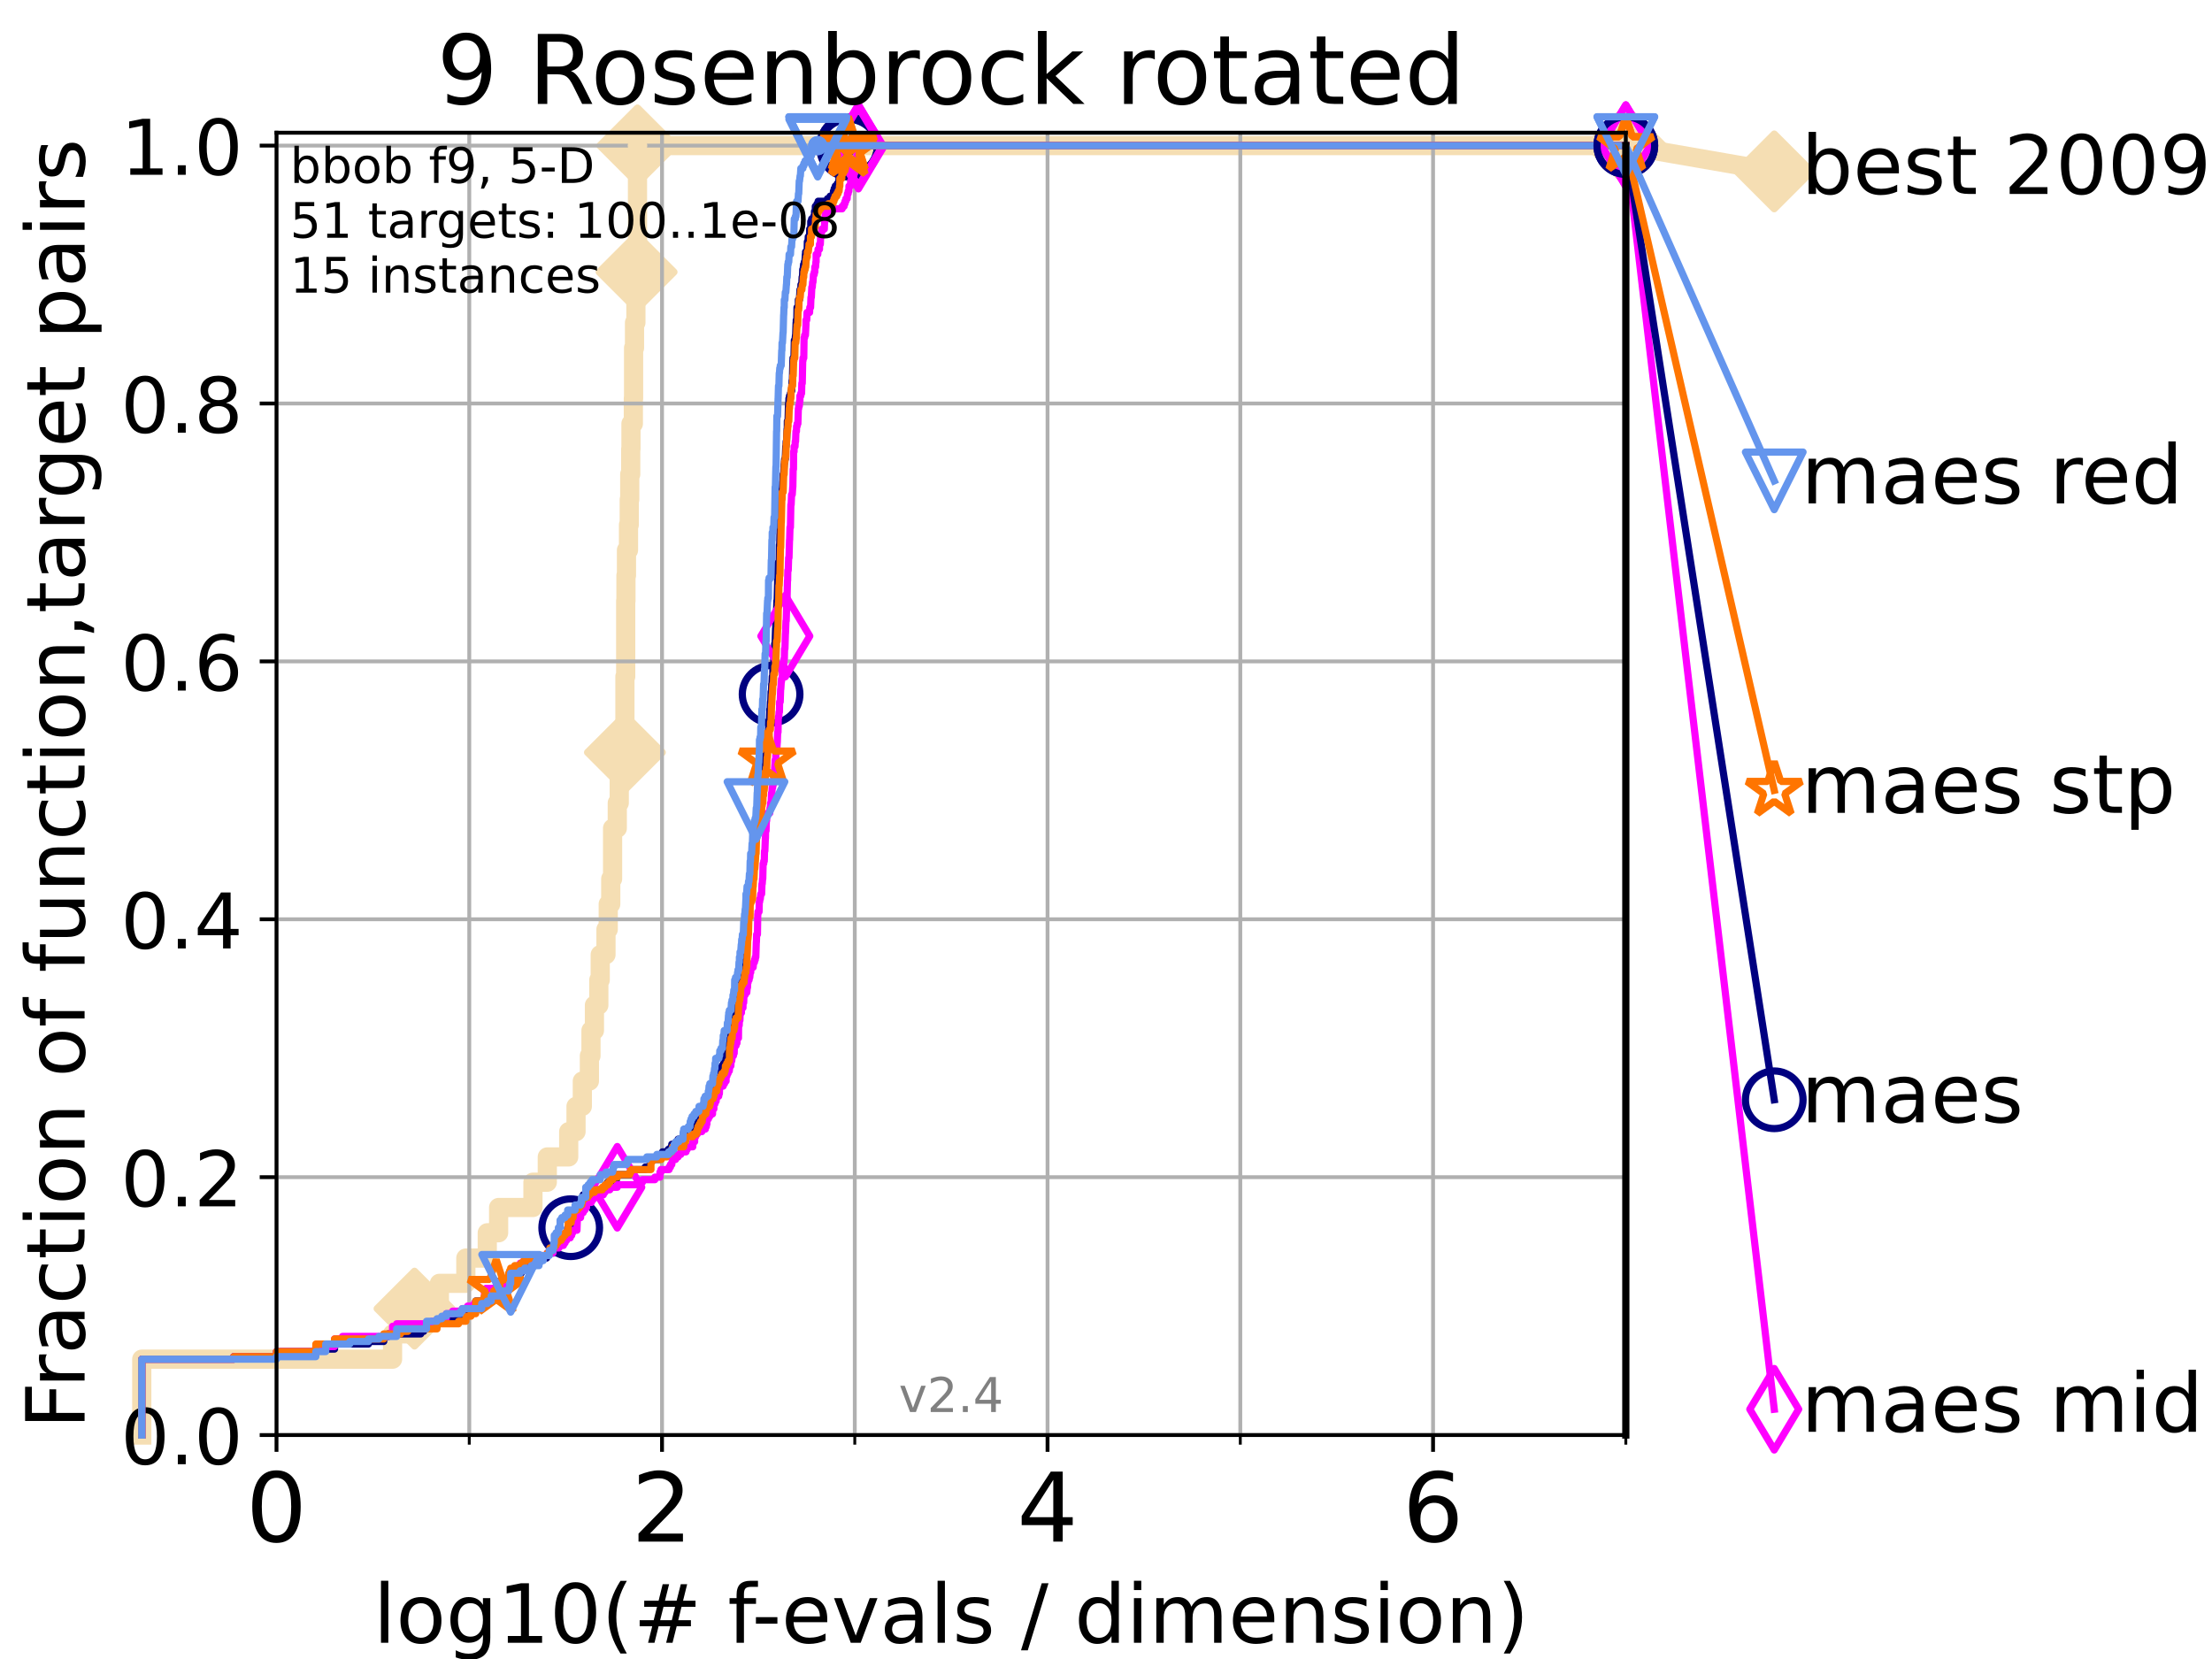 <?xml version="1.0" encoding="utf-8" standalone="no"?>
<!DOCTYPE svg PUBLIC "-//W3C//DTD SVG 1.1//EN"
  "http://www.w3.org/Graphics/SVG/1.1/DTD/svg11.dtd">
<!-- Created with matplotlib (https://matplotlib.org/) -->
<svg height="345.6pt" version="1.1" viewBox="0 0 460.8 345.6" width="460.8pt" xmlns="http://www.w3.org/2000/svg" xmlns:xlink="http://www.w3.org/1999/xlink">
 <defs>
  <style type="text/css">*{stroke-linecap:butt;stroke-linejoin:round;}</style>
 </defs>
 <g id="figure_1">
  <g id="patch_1">
   <path d="M 0 345.6 
L 460.8 345.6 
L 460.8 0 
L 0 0 
z
" style="fill:#ffffff;"/>
  </g>
  <g id="axes_1">
   <g id="patch_2">
    <path d="M 57.6 298.944 
L 338.688 298.944 
L 338.688 27.648 
L 57.6 27.648 
z
" style="fill:#ffffff;"/>
   </g>
   <g id="line2d_1">
    <path d="M 29.533 298.944 
L 29.533 283.143 
L 81.776 283.143 
L 81.776 277.877 
L 86.351 277.877 
L 86.351 272.61 
L 91.535 272.61 
L 91.535 267.343 
L 97.044 267.343 
L 97.044 262.076 
L 101.507 262.076 
L 101.507 256.809 
L 103.871 256.809 
L 103.871 251.542 
L 111.023 251.542 
L 111.023 246.275 
L 114.012 246.275 
L 114.012 241.009 
L 118.471 241.009 
L 118.471 235.742 
L 119.997 235.742 
L 119.997 230.475 
L 121.31 230.475 
L 121.31 225.208 
L 122.782 225.208 
L 122.782 219.941 
L 123.111 219.941 
L 123.111 214.674 
L 123.83 214.674 
L 123.83 209.407 
L 124.744 209.407 
L 124.744 204.141 
L 125.038 204.141 
L 125.038 198.874 
L 126.236 198.874 
L 126.236 193.607 
L 126.707 193.607 
L 126.707 188.34 
L 127.229 188.34 
L 127.229 183.073 
L 127.611 183.073 
L 127.611 172.539 
L 128.591 172.539 
L 128.591 167.272 
L 129.002 167.272 
L 129.002 162.006 
L 129.233 162.006 
L 129.233 156.739 
L 130.182 156.739 
L 130.182 140.938 
L 130.345 140.938 
L 130.345 125.138 
L 130.398 125.138 
L 130.398 119.871 
L 130.505 119.871 
L 130.505 114.604 
L 130.927 114.604 
L 130.927 109.337 
L 131.082 109.337 
L 131.082 104.07 
L 131.185 104.07 
L 131.185 98.803 
L 131.389 98.803 
L 131.389 93.536 
L 131.44 93.536 
L 131.44 88.27 
L 131.938 88.27 
L 131.938 83.003 
L 131.987 83.003 
L 131.987 72.469 
L 132.182 72.469 
L 132.182 67.202 
L 132.47 67.202 
L 132.47 61.935 
L 132.613 61.935 
L 132.613 56.668 
L 132.801 56.668 
L 132.801 30.334 
L 338.688 30.334 
" style="fill:none;stroke:#f5deb3;stroke-linecap:square;stroke-width:4;"/>
   </g>
   <g id="line2d_2">
    <defs>
     <path d="M -0 7.778 
L 7.778 0 
L 0 -7.778 
L -7.778 -0 
z
" id="m09c2d92e24" style="stroke:#f5deb3;stroke-linejoin:miter;stroke-width:1.5;"/>
    </defs>
    <g>
     <use style="fill:#f5deb3;stroke:#f5deb3;stroke-linejoin:miter;stroke-width:1.5;" x="86.351" xlink:href="#m09c2d92e24" y="272.61"/>
     <use style="fill:#f5deb3;stroke:#f5deb3;stroke-linejoin:miter;stroke-width:1.5;" x="130.182" xlink:href="#m09c2d92e24" y="156.739"/>
     <use style="fill:#f5deb3;stroke:#f5deb3;stroke-linejoin:miter;stroke-width:1.5;" x="132.613" xlink:href="#m09c2d92e24" y="56.668"/>
     <use style="fill:#f5deb3;stroke:#f5deb3;stroke-linejoin:miter;stroke-width:1.5;" x="132.801" xlink:href="#m09c2d92e24" y="30.334"/>
     <use style="fill:#f5deb3;stroke:#f5deb3;stroke-linejoin:miter;stroke-width:1.5;" x="132.801" xlink:href="#m09c2d92e24" y="30.334"/>
     <use style="fill:#f5deb3;stroke:#f5deb3;stroke-linejoin:miter;stroke-width:1.5;" x="338.688" xlink:href="#m09c2d92e24" y="30.334"/>
    </g>
   </g>
   <g id="line2d_3">
    <path style="fill:none;stroke:#f5deb3;stroke-linecap:square;stroke-width:4;"/>
    <g/>
   </g>
   <g id="line2d_4">
    <path d="M 338.688 30.334 
L 369.608 35.706 
" style="fill:none;stroke:#f5deb3;stroke-linecap:square;stroke-width:4;"/>
    <g>
     <use style="fill:#f5deb3;stroke:#f5deb3;stroke-linejoin:miter;stroke-width:1.5;" x="338.688" xlink:href="#m09c2d92e24" y="30.334"/>
     <use style="fill:#f5deb3;stroke:#f5deb3;stroke-linejoin:miter;stroke-width:1.5;" x="369.608" xlink:href="#m09c2d92e24" y="35.706"/>
    </g>
   </g>
   <g id="matplotlib.axis_1">
    <g id="xtick_1">
     <g id="line2d_5">
      <path clip-path="url(#p91e024f3ac)" d="M 57.6 298.944 
L 57.6 27.648 
" style="fill:none;stroke:#b0b0b0;stroke-linecap:square;stroke-width:0.8;"/>
     </g>
     <g id="line2d_6">
      <defs>
       <path d="M 0 0 
L 0 3.5 
" id="maf32a10dbd" style="stroke:#000000;stroke-width:0.8;"/>
      </defs>
      <g>
       <use style="stroke:#000000;stroke-width:0.8;" x="57.6" xlink:href="#maf32a10dbd" y="298.944"/>
      </g>
     </g>
     <g id="text_1">
      <!-- 0 -->
      <g transform="translate(51.237 321.141)scale(0.2 -0.2)">
       <defs>
        <path d="M 31.781 66.406 
Q 24.172 66.406 20.328 58.906 
Q 16.5 51.422 16.5 36.375 
Q 16.5 21.391 20.328 13.891 
Q 24.172 6.391 31.781 6.391 
Q 39.453 6.391 43.281 13.891 
Q 47.125 21.391 47.125 36.375 
Q 47.125 51.422 43.281 58.906 
Q 39.453 66.406 31.781 66.406 
z
M 31.781 74.219 
Q 44.047 74.219 50.516 64.516 
Q 56.984 54.828 56.984 36.375 
Q 56.984 17.969 50.516 8.266 
Q 44.047 -1.422 31.781 -1.422 
Q 19.531 -1.422 13.062 8.266 
Q 6.594 17.969 6.594 36.375 
Q 6.594 54.828 13.062 64.516 
Q 19.531 74.219 31.781 74.219 
z
" id="DejaVuSans-48"/>
       </defs>
       <use xlink:href="#DejaVuSans-48"/>
      </g>
     </g>
    </g>
    <g id="xtick_2">
     <g id="line2d_7">
      <path clip-path="url(#p91e024f3ac)" d="M 137.911 298.944 
L 137.911 27.648 
" style="fill:none;stroke:#b0b0b0;stroke-linecap:square;stroke-width:0.8;"/>
     </g>
     <g id="line2d_8">
      <g>
       <use style="stroke:#000000;stroke-width:0.8;" x="137.911" xlink:href="#maf32a10dbd" y="298.944"/>
      </g>
     </g>
     <g id="text_2">
      <!-- 2 -->
      <g transform="translate(131.548 321.141)scale(0.2 -0.2)">
       <defs>
        <path d="M 19.188 8.297 
L 53.609 8.297 
L 53.609 0 
L 7.328 0 
L 7.328 8.297 
Q 12.938 14.109 22.625 23.891 
Q 32.328 33.688 34.812 36.531 
Q 39.547 41.844 41.422 45.531 
Q 43.312 49.219 43.312 52.781 
Q 43.312 58.594 39.234 62.25 
Q 35.156 65.922 28.609 65.922 
Q 23.969 65.922 18.812 64.312 
Q 13.672 62.703 7.812 59.422 
L 7.812 69.391 
Q 13.766 71.781 18.938 73 
Q 24.125 74.219 28.422 74.219 
Q 39.75 74.219 46.484 68.547 
Q 53.219 62.891 53.219 53.422 
Q 53.219 48.922 51.531 44.891 
Q 49.859 40.875 45.406 35.406 
Q 44.188 33.984 37.641 27.219 
Q 31.109 20.453 19.188 8.297 
z
" id="DejaVuSans-50"/>
       </defs>
       <use xlink:href="#DejaVuSans-50"/>
      </g>
     </g>
    </g>
    <g id="xtick_3">
     <g id="line2d_9">
      <path clip-path="url(#p91e024f3ac)" d="M 218.222 298.944 
L 218.222 27.648 
" style="fill:none;stroke:#b0b0b0;stroke-linecap:square;stroke-width:0.8;"/>
     </g>
     <g id="line2d_10">
      <g>
       <use style="stroke:#000000;stroke-width:0.8;" x="218.222" xlink:href="#maf32a10dbd" y="298.944"/>
      </g>
     </g>
     <g id="text_3">
      <!-- 4 -->
      <g transform="translate(211.859 321.141)scale(0.2 -0.2)">
       <defs>
        <path d="M 37.797 64.312 
L 12.891 25.391 
L 37.797 25.391 
z
M 35.203 72.906 
L 47.609 72.906 
L 47.609 25.391 
L 58.016 25.391 
L 58.016 17.188 
L 47.609 17.188 
L 47.609 0 
L 37.797 0 
L 37.797 17.188 
L 4.891 17.188 
L 4.891 26.703 
z
" id="DejaVuSans-52"/>
       </defs>
       <use xlink:href="#DejaVuSans-52"/>
      </g>
     </g>
    </g>
    <g id="xtick_4">
     <g id="line2d_11">
      <path clip-path="url(#p91e024f3ac)" d="M 298.533 298.944 
L 298.533 27.648 
" style="fill:none;stroke:#b0b0b0;stroke-linecap:square;stroke-width:0.8;"/>
     </g>
     <g id="line2d_12">
      <g>
       <use style="stroke:#000000;stroke-width:0.8;" x="298.533" xlink:href="#maf32a10dbd" y="298.944"/>
      </g>
     </g>
     <g id="text_4">
      <!-- 6 -->
      <g transform="translate(292.17 321.141)scale(0.2 -0.2)">
       <defs>
        <path d="M 33.016 40.375 
Q 26.375 40.375 22.484 35.828 
Q 18.609 31.297 18.609 23.391 
Q 18.609 15.531 22.484 10.953 
Q 26.375 6.391 33.016 6.391 
Q 39.656 6.391 43.531 10.953 
Q 47.406 15.531 47.406 23.391 
Q 47.406 31.297 43.531 35.828 
Q 39.656 40.375 33.016 40.375 
z
M 52.594 71.297 
L 52.594 62.312 
Q 48.875 64.062 45.094 64.984 
Q 41.312 65.922 37.594 65.922 
Q 27.828 65.922 22.672 59.328 
Q 17.531 52.734 16.797 39.406 
Q 19.672 43.656 24.016 45.922 
Q 28.375 48.188 33.594 48.188 
Q 44.578 48.188 50.953 41.516 
Q 57.328 34.859 57.328 23.391 
Q 57.328 12.156 50.688 5.359 
Q 44.047 -1.422 33.016 -1.422 
Q 20.359 -1.422 13.672 8.266 
Q 6.984 17.969 6.984 36.375 
Q 6.984 53.656 15.188 63.938 
Q 23.391 74.219 37.203 74.219 
Q 40.922 74.219 44.703 73.484 
Q 48.484 72.75 52.594 71.297 
z
" id="DejaVuSans-54"/>
       </defs>
       <use xlink:href="#DejaVuSans-54"/>
      </g>
     </g>
    </g>
    <g id="xtick_5">
     <g id="line2d_13">
      <path clip-path="url(#p91e024f3ac)" d="M 97.755 298.944 
L 97.755 27.648 
" style="fill:none;stroke:#b0b0b0;stroke-linecap:square;stroke-width:0.8;"/>
     </g>
     <g id="line2d_14">
      <defs>
       <path d="M 0 0 
L 0 2 
" id="m511fb7378e" style="stroke:#000000;stroke-width:0.6;"/>
      </defs>
      <g>
       <use style="stroke:#000000;stroke-width:0.6;" x="97.755" xlink:href="#m511fb7378e" y="298.944"/>
      </g>
     </g>
    </g>
    <g id="xtick_6">
     <g id="line2d_15">
      <path clip-path="url(#p91e024f3ac)" d="M 178.066 298.944 
L 178.066 27.648 
" style="fill:none;stroke:#b0b0b0;stroke-linecap:square;stroke-width:0.8;"/>
     </g>
     <g id="line2d_16">
      <g>
       <use style="stroke:#000000;stroke-width:0.6;" x="178.066" xlink:href="#m511fb7378e" y="298.944"/>
      </g>
     </g>
    </g>
    <g id="xtick_7">
     <g id="line2d_17">
      <path clip-path="url(#p91e024f3ac)" d="M 258.377 298.944 
L 258.377 27.648 
" style="fill:none;stroke:#b0b0b0;stroke-linecap:square;stroke-width:0.8;"/>
     </g>
     <g id="line2d_18">
      <g>
       <use style="stroke:#000000;stroke-width:0.6;" x="258.377" xlink:href="#m511fb7378e" y="298.944"/>
      </g>
     </g>
    </g>
    <g id="xtick_8">
     <g id="line2d_19">
      <path clip-path="url(#p91e024f3ac)" d="M 338.688 298.944 
L 338.688 27.648 
" style="fill:none;stroke:#b0b0b0;stroke-linecap:square;stroke-width:0.8;"/>
     </g>
     <g id="line2d_20">
      <g>
       <use style="stroke:#000000;stroke-width:0.6;" x="338.688" xlink:href="#m511fb7378e" y="298.944"/>
      </g>
     </g>
    </g>
    <g id="text_5">
     <!-- log10(# f-evals / dimension) -->
     <g transform="translate(77.764 342.218)scale(0.17 -0.17)">
      <defs>
       <path d="M 9.422 75.984 
L 18.406 75.984 
L 18.406 0 
L 9.422 0 
z
" id="DejaVuSans-108"/>
       <path d="M 30.609 48.391 
Q 23.391 48.391 19.188 42.75 
Q 14.984 37.109 14.984 27.297 
Q 14.984 17.484 19.156 11.844 
Q 23.344 6.203 30.609 6.203 
Q 37.797 6.203 41.984 11.859 
Q 46.188 17.531 46.188 27.297 
Q 46.188 37.016 41.984 42.703 
Q 37.797 48.391 30.609 48.391 
z
M 30.609 56 
Q 42.328 56 49.016 48.375 
Q 55.719 40.766 55.719 27.297 
Q 55.719 13.875 49.016 6.219 
Q 42.328 -1.422 30.609 -1.422 
Q 18.844 -1.422 12.172 6.219 
Q 5.516 13.875 5.516 27.297 
Q 5.516 40.766 12.172 48.375 
Q 18.844 56 30.609 56 
z
" id="DejaVuSans-111"/>
       <path d="M 45.406 27.984 
Q 45.406 37.75 41.375 43.109 
Q 37.359 48.484 30.078 48.484 
Q 22.859 48.484 18.828 43.109 
Q 14.797 37.75 14.797 27.984 
Q 14.797 18.266 18.828 12.891 
Q 22.859 7.516 30.078 7.516 
Q 37.359 7.516 41.375 12.891 
Q 45.406 18.266 45.406 27.984 
z
M 54.391 6.781 
Q 54.391 -7.172 48.188 -13.984 
Q 42 -20.797 29.203 -20.797 
Q 24.469 -20.797 20.266 -20.094 
Q 16.062 -19.391 12.109 -17.922 
L 12.109 -9.188 
Q 16.062 -11.328 19.922 -12.344 
Q 23.781 -13.375 27.781 -13.375 
Q 36.625 -13.375 41.016 -8.766 
Q 45.406 -4.156 45.406 5.172 
L 45.406 9.625 
Q 42.625 4.781 38.281 2.391 
Q 33.938 0 27.875 0 
Q 17.828 0 11.672 7.656 
Q 5.516 15.328 5.516 27.984 
Q 5.516 40.672 11.672 48.328 
Q 17.828 56 27.875 56 
Q 33.938 56 38.281 53.609 
Q 42.625 51.219 45.406 46.391 
L 45.406 54.688 
L 54.391 54.688 
z
" id="DejaVuSans-103"/>
       <path d="M 12.406 8.297 
L 28.516 8.297 
L 28.516 63.922 
L 10.984 60.406 
L 10.984 69.391 
L 28.422 72.906 
L 38.281 72.906 
L 38.281 8.297 
L 54.391 8.297 
L 54.391 0 
L 12.406 0 
z
" id="DejaVuSans-49"/>
       <path d="M 31 75.875 
Q 24.469 64.656 21.281 53.656 
Q 18.109 42.672 18.109 31.391 
Q 18.109 20.125 21.312 9.062 
Q 24.516 -2 31 -13.188 
L 23.188 -13.188 
Q 15.875 -1.703 12.234 9.375 
Q 8.594 20.453 8.594 31.391 
Q 8.594 42.281 12.203 53.312 
Q 15.828 64.359 23.188 75.875 
z
" id="DejaVuSans-40"/>
       <path d="M 51.125 44 
L 36.922 44 
L 32.812 27.688 
L 47.125 27.688 
z
M 43.797 71.781 
L 38.719 51.516 
L 52.984 51.516 
L 58.109 71.781 
L 65.922 71.781 
L 60.891 51.516 
L 76.125 51.516 
L 76.125 44 
L 58.984 44 
L 54.984 27.688 
L 70.516 27.688 
L 70.516 20.219 
L 53.078 20.219 
L 48 0 
L 40.188 0 
L 45.219 20.219 
L 30.906 20.219 
L 25.875 0 
L 18.016 0 
L 23.094 20.219 
L 7.719 20.219 
L 7.719 27.688 
L 24.906 27.688 
L 29 44 
L 13.281 44 
L 13.281 51.516 
L 30.906 51.516 
L 35.891 71.781 
z
" id="DejaVuSans-35"/>
       <path id="DejaVuSans-32"/>
       <path d="M 37.109 75.984 
L 37.109 68.5 
L 28.516 68.5 
Q 23.688 68.5 21.797 66.547 
Q 19.922 64.594 19.922 59.516 
L 19.922 54.688 
L 34.719 54.688 
L 34.719 47.703 
L 19.922 47.703 
L 19.922 0 
L 10.891 0 
L 10.891 47.703 
L 2.297 47.703 
L 2.297 54.688 
L 10.891 54.688 
L 10.891 58.5 
Q 10.891 67.625 15.141 71.797 
Q 19.391 75.984 28.609 75.984 
z
" id="DejaVuSans-102"/>
       <path d="M 4.891 31.391 
L 31.203 31.391 
L 31.203 23.391 
L 4.891 23.391 
z
" id="DejaVuSans-45"/>
       <path d="M 56.203 29.594 
L 56.203 25.203 
L 14.891 25.203 
Q 15.484 15.922 20.484 11.062 
Q 25.484 6.203 34.422 6.203 
Q 39.594 6.203 44.453 7.469 
Q 49.312 8.734 54.109 11.281 
L 54.109 2.781 
Q 49.266 0.734 44.188 -0.344 
Q 39.109 -1.422 33.891 -1.422 
Q 20.797 -1.422 13.156 6.188 
Q 5.516 13.812 5.516 26.812 
Q 5.516 40.234 12.766 48.109 
Q 20.016 56 32.328 56 
Q 43.359 56 49.781 48.891 
Q 56.203 41.797 56.203 29.594 
z
M 47.219 32.234 
Q 47.125 39.594 43.094 43.984 
Q 39.062 48.391 32.422 48.391 
Q 24.906 48.391 20.391 44.141 
Q 15.875 39.891 15.188 32.172 
z
" id="DejaVuSans-101"/>
       <path d="M 2.984 54.688 
L 12.5 54.688 
L 29.594 8.797 
L 46.688 54.688 
L 56.203 54.688 
L 35.688 0 
L 23.484 0 
z
" id="DejaVuSans-118"/>
       <path d="M 34.281 27.484 
Q 23.391 27.484 19.188 25 
Q 14.984 22.516 14.984 16.5 
Q 14.984 11.719 18.141 8.906 
Q 21.297 6.109 26.703 6.109 
Q 34.188 6.109 38.703 11.406 
Q 43.219 16.703 43.219 25.484 
L 43.219 27.484 
z
M 52.203 31.203 
L 52.203 0 
L 43.219 0 
L 43.219 8.297 
Q 40.141 3.328 35.547 0.953 
Q 30.953 -1.422 24.312 -1.422 
Q 15.922 -1.422 10.953 3.297 
Q 6 8.016 6 15.922 
Q 6 25.141 12.172 29.828 
Q 18.359 34.516 30.609 34.516 
L 43.219 34.516 
L 43.219 35.406 
Q 43.219 41.609 39.141 45 
Q 35.062 48.391 27.688 48.391 
Q 23 48.391 18.547 47.266 
Q 14.109 46.141 10.016 43.891 
L 10.016 52.203 
Q 14.938 54.109 19.578 55.047 
Q 24.219 56 28.609 56 
Q 40.484 56 46.344 49.844 
Q 52.203 43.703 52.203 31.203 
z
" id="DejaVuSans-97"/>
       <path d="M 44.281 53.078 
L 44.281 44.578 
Q 40.484 46.531 36.375 47.5 
Q 32.281 48.484 27.875 48.484 
Q 21.188 48.484 17.844 46.438 
Q 14.5 44.391 14.5 40.281 
Q 14.5 37.156 16.891 35.375 
Q 19.281 33.594 26.516 31.984 
L 29.594 31.297 
Q 39.156 29.25 43.188 25.516 
Q 47.219 21.781 47.219 15.094 
Q 47.219 7.469 41.188 3.016 
Q 35.156 -1.422 24.609 -1.422 
Q 20.219 -1.422 15.453 -0.562 
Q 10.688 0.297 5.422 2 
L 5.422 11.281 
Q 10.406 8.688 15.234 7.391 
Q 20.062 6.109 24.812 6.109 
Q 31.156 6.109 34.562 8.281 
Q 37.984 10.453 37.984 14.406 
Q 37.984 18.062 35.516 20.016 
Q 33.062 21.969 24.703 23.781 
L 21.578 24.516 
Q 13.234 26.266 9.516 29.906 
Q 5.812 33.547 5.812 39.891 
Q 5.812 47.609 11.281 51.797 
Q 16.75 56 26.812 56 
Q 31.781 56 36.172 55.266 
Q 40.578 54.547 44.281 53.078 
z
" id="DejaVuSans-115"/>
       <path d="M 25.391 72.906 
L 33.688 72.906 
L 8.297 -9.281 
L 0 -9.281 
z
" id="DejaVuSans-47"/>
       <path d="M 45.406 46.391 
L 45.406 75.984 
L 54.391 75.984 
L 54.391 0 
L 45.406 0 
L 45.406 8.203 
Q 42.578 3.328 38.25 0.953 
Q 33.938 -1.422 27.875 -1.422 
Q 17.969 -1.422 11.734 6.484 
Q 5.516 14.406 5.516 27.297 
Q 5.516 40.188 11.734 48.094 
Q 17.969 56 27.875 56 
Q 33.938 56 38.25 53.625 
Q 42.578 51.266 45.406 46.391 
z
M 14.797 27.297 
Q 14.797 17.391 18.875 11.75 
Q 22.953 6.109 30.078 6.109 
Q 37.203 6.109 41.297 11.75 
Q 45.406 17.391 45.406 27.297 
Q 45.406 37.203 41.297 42.844 
Q 37.203 48.484 30.078 48.484 
Q 22.953 48.484 18.875 42.844 
Q 14.797 37.203 14.797 27.297 
z
" id="DejaVuSans-100"/>
       <path d="M 9.422 54.688 
L 18.406 54.688 
L 18.406 0 
L 9.422 0 
z
M 9.422 75.984 
L 18.406 75.984 
L 18.406 64.594 
L 9.422 64.594 
z
" id="DejaVuSans-105"/>
       <path d="M 52 44.188 
Q 55.375 50.25 60.062 53.125 
Q 64.75 56 71.094 56 
Q 79.641 56 84.281 50.016 
Q 88.922 44.047 88.922 33.016 
L 88.922 0 
L 79.891 0 
L 79.891 32.719 
Q 79.891 40.578 77.094 44.375 
Q 74.312 48.188 68.609 48.188 
Q 61.625 48.188 57.562 43.547 
Q 53.516 38.922 53.516 30.906 
L 53.516 0 
L 44.484 0 
L 44.484 32.719 
Q 44.484 40.625 41.703 44.406 
Q 38.922 48.188 33.109 48.188 
Q 26.219 48.188 22.156 43.531 
Q 18.109 38.875 18.109 30.906 
L 18.109 0 
L 9.078 0 
L 9.078 54.688 
L 18.109 54.688 
L 18.109 46.188 
Q 21.188 51.219 25.484 53.609 
Q 29.781 56 35.688 56 
Q 41.656 56 45.828 52.969 
Q 50 49.953 52 44.188 
z
" id="DejaVuSans-109"/>
       <path d="M 54.891 33.016 
L 54.891 0 
L 45.906 0 
L 45.906 32.719 
Q 45.906 40.484 42.875 44.328 
Q 39.844 48.188 33.797 48.188 
Q 26.516 48.188 22.312 43.547 
Q 18.109 38.922 18.109 30.906 
L 18.109 0 
L 9.078 0 
L 9.078 54.688 
L 18.109 54.688 
L 18.109 46.188 
Q 21.344 51.125 25.703 53.562 
Q 30.078 56 35.797 56 
Q 45.219 56 50.047 50.172 
Q 54.891 44.344 54.891 33.016 
z
" id="DejaVuSans-110"/>
       <path d="M 8.016 75.875 
L 15.828 75.875 
Q 23.141 64.359 26.781 53.312 
Q 30.422 42.281 30.422 31.391 
Q 30.422 20.453 26.781 9.375 
Q 23.141 -1.703 15.828 -13.188 
L 8.016 -13.188 
Q 14.5 -2 17.703 9.062 
Q 20.906 20.125 20.906 31.391 
Q 20.906 42.672 17.703 53.656 
Q 14.5 64.656 8.016 75.875 
z
" id="DejaVuSans-41"/>
      </defs>
      <use xlink:href="#DejaVuSans-108"/>
      <use x="27.783" xlink:href="#DejaVuSans-111"/>
      <use x="88.965" xlink:href="#DejaVuSans-103"/>
      <use x="152.441" xlink:href="#DejaVuSans-49"/>
      <use x="216.064" xlink:href="#DejaVuSans-48"/>
      <use x="279.688" xlink:href="#DejaVuSans-40"/>
      <use x="318.701" xlink:href="#DejaVuSans-35"/>
      <use x="402.49" xlink:href="#DejaVuSans-32"/>
      <use x="434.277" xlink:href="#DejaVuSans-102"/>
      <use x="463.982" xlink:href="#DejaVuSans-45"/>
      <use x="500.066" xlink:href="#DejaVuSans-101"/>
      <use x="561.59" xlink:href="#DejaVuSans-118"/>
      <use x="620.77" xlink:href="#DejaVuSans-97"/>
      <use x="682.049" xlink:href="#DejaVuSans-108"/>
      <use x="709.832" xlink:href="#DejaVuSans-115"/>
      <use x="761.932" xlink:href="#DejaVuSans-32"/>
      <use x="793.719" xlink:href="#DejaVuSans-47"/>
      <use x="827.41" xlink:href="#DejaVuSans-32"/>
      <use x="859.197" xlink:href="#DejaVuSans-100"/>
      <use x="922.674" xlink:href="#DejaVuSans-105"/>
      <use x="950.457" xlink:href="#DejaVuSans-109"/>
      <use x="1047.869" xlink:href="#DejaVuSans-101"/>
      <use x="1109.393" xlink:href="#DejaVuSans-110"/>
      <use x="1172.771" xlink:href="#DejaVuSans-115"/>
      <use x="1224.871" xlink:href="#DejaVuSans-105"/>
      <use x="1252.654" xlink:href="#DejaVuSans-111"/>
      <use x="1313.836" xlink:href="#DejaVuSans-110"/>
      <use x="1377.215" xlink:href="#DejaVuSans-41"/>
     </g>
    </g>
   </g>
   <g id="matplotlib.axis_2">
    <g id="ytick_1">
     <g id="line2d_21">
      <path clip-path="url(#p91e024f3ac)" d="M 57.6 298.944 
L 338.688 298.944 
" style="fill:none;stroke:#b0b0b0;stroke-linecap:square;stroke-width:0.8;"/>
     </g>
     <g id="line2d_22">
      <defs>
       <path d="M 0 0 
L -3.5 0 
" id="m8f0297216a" style="stroke:#000000;stroke-width:0.8;"/>
      </defs>
      <g>
       <use style="stroke:#000000;stroke-width:0.8;" x="57.6" xlink:href="#m8f0297216a" y="298.944"/>
      </g>
     </g>
     <g id="text_6">
      <!-- 0.0 -->
      <g transform="translate(25.155 305.023)scale(0.16 -0.16)">
       <defs>
        <path d="M 10.688 12.406 
L 21 12.406 
L 21 0 
L 10.688 0 
z
" id="DejaVuSans-46"/>
       </defs>
       <use xlink:href="#DejaVuSans-48"/>
       <use x="63.623" xlink:href="#DejaVuSans-46"/>
       <use x="95.41" xlink:href="#DejaVuSans-48"/>
      </g>
     </g>
    </g>
    <g id="ytick_2">
     <g id="line2d_23">
      <path clip-path="url(#p91e024f3ac)" d="M 57.6 245.222 
L 338.688 245.222 
" style="fill:none;stroke:#b0b0b0;stroke-linecap:square;stroke-width:0.8;"/>
     </g>
     <g id="line2d_24">
      <g>
       <use style="stroke:#000000;stroke-width:0.8;" x="57.6" xlink:href="#m8f0297216a" y="245.222"/>
      </g>
     </g>
     <g id="text_7">
      <!-- 0.2 -->
      <g transform="translate(25.155 251.301)scale(0.16 -0.16)">
       <use xlink:href="#DejaVuSans-48"/>
       <use x="63.623" xlink:href="#DejaVuSans-46"/>
       <use x="95.41" xlink:href="#DejaVuSans-50"/>
      </g>
     </g>
    </g>
    <g id="ytick_3">
     <g id="line2d_25">
      <path clip-path="url(#p91e024f3ac)" d="M 57.6 191.5 
L 338.688 191.5 
" style="fill:none;stroke:#b0b0b0;stroke-linecap:square;stroke-width:0.8;"/>
     </g>
     <g id="line2d_26">
      <g>
       <use style="stroke:#000000;stroke-width:0.8;" x="57.6" xlink:href="#m8f0297216a" y="191.5"/>
      </g>
     </g>
     <g id="text_8">
      <!-- 0.4 -->
      <g transform="translate(25.155 197.579)scale(0.16 -0.16)">
       <use xlink:href="#DejaVuSans-48"/>
       <use x="63.623" xlink:href="#DejaVuSans-46"/>
       <use x="95.41" xlink:href="#DejaVuSans-52"/>
      </g>
     </g>
    </g>
    <g id="ytick_4">
     <g id="line2d_27">
      <path clip-path="url(#p91e024f3ac)" d="M 57.6 137.778 
L 338.688 137.778 
" style="fill:none;stroke:#b0b0b0;stroke-linecap:square;stroke-width:0.8;"/>
     </g>
     <g id="line2d_28">
      <g>
       <use style="stroke:#000000;stroke-width:0.8;" x="57.6" xlink:href="#m8f0297216a" y="137.778"/>
      </g>
     </g>
     <g id="text_9">
      <!-- 0.6 -->
      <g transform="translate(25.155 143.857)scale(0.16 -0.16)">
       <use xlink:href="#DejaVuSans-48"/>
       <use x="63.623" xlink:href="#DejaVuSans-46"/>
       <use x="95.41" xlink:href="#DejaVuSans-54"/>
      </g>
     </g>
    </g>
    <g id="ytick_5">
     <g id="line2d_29">
      <path clip-path="url(#p91e024f3ac)" d="M 57.6 84.056 
L 338.688 84.056 
" style="fill:none;stroke:#b0b0b0;stroke-linecap:square;stroke-width:0.8;"/>
     </g>
     <g id="line2d_30">
      <g>
       <use style="stroke:#000000;stroke-width:0.8;" x="57.6" xlink:href="#m8f0297216a" y="84.056"/>
      </g>
     </g>
     <g id="text_10">
      <!-- 0.8 -->
      <g transform="translate(25.155 90.135)scale(0.16 -0.16)">
       <defs>
        <path d="M 31.781 34.625 
Q 24.75 34.625 20.719 30.859 
Q 16.703 27.094 16.703 20.516 
Q 16.703 13.922 20.719 10.156 
Q 24.75 6.391 31.781 6.391 
Q 38.812 6.391 42.859 10.172 
Q 46.922 13.969 46.922 20.516 
Q 46.922 27.094 42.891 30.859 
Q 38.875 34.625 31.781 34.625 
z
M 21.922 38.812 
Q 15.578 40.375 12.031 44.719 
Q 8.5 49.078 8.5 55.328 
Q 8.5 64.062 14.719 69.141 
Q 20.953 74.219 31.781 74.219 
Q 42.672 74.219 48.875 69.141 
Q 55.078 64.062 55.078 55.328 
Q 55.078 49.078 51.531 44.719 
Q 48 40.375 41.703 38.812 
Q 48.828 37.156 52.797 32.312 
Q 56.781 27.484 56.781 20.516 
Q 56.781 9.906 50.312 4.234 
Q 43.844 -1.422 31.781 -1.422 
Q 19.734 -1.422 13.25 4.234 
Q 6.781 9.906 6.781 20.516 
Q 6.781 27.484 10.781 32.312 
Q 14.797 37.156 21.922 38.812 
z
M 18.312 54.391 
Q 18.312 48.734 21.844 45.562 
Q 25.391 42.391 31.781 42.391 
Q 38.141 42.391 41.719 45.562 
Q 45.312 48.734 45.312 54.391 
Q 45.312 60.062 41.719 63.234 
Q 38.141 66.406 31.781 66.406 
Q 25.391 66.406 21.844 63.234 
Q 18.312 60.062 18.312 54.391 
z
" id="DejaVuSans-56"/>
       </defs>
       <use xlink:href="#DejaVuSans-48"/>
       <use x="63.623" xlink:href="#DejaVuSans-46"/>
       <use x="95.41" xlink:href="#DejaVuSans-56"/>
      </g>
     </g>
    </g>
    <g id="ytick_6">
     <g id="line2d_31">
      <path clip-path="url(#p91e024f3ac)" d="M 57.6 30.334 
L 338.688 30.334 
" style="fill:none;stroke:#b0b0b0;stroke-linecap:square;stroke-width:0.8;"/>
     </g>
     <g id="line2d_32">
      <g>
       <use style="stroke:#000000;stroke-width:0.8;" x="57.6" xlink:href="#m8f0297216a" y="30.334"/>
      </g>
     </g>
     <g id="text_11">
      <!-- 1.0 -->
      <g transform="translate(25.155 36.413)scale(0.16 -0.16)">
       <use xlink:href="#DejaVuSans-49"/>
       <use x="63.623" xlink:href="#DejaVuSans-46"/>
       <use x="95.41" xlink:href="#DejaVuSans-48"/>
      </g>
     </g>
    </g>
    <g id="text_12">
     <!-- Fraction of function,target pairs -->
     <g transform="translate(17.62 297.681)rotate(-90)scale(0.17 -0.17)">
      <defs>
       <path d="M 9.812 72.906 
L 51.703 72.906 
L 51.703 64.594 
L 19.672 64.594 
L 19.672 43.109 
L 48.578 43.109 
L 48.578 34.812 
L 19.672 34.812 
L 19.672 0 
L 9.812 0 
z
" id="DejaVuSans-70"/>
       <path d="M 41.109 46.297 
Q 39.594 47.172 37.812 47.578 
Q 36.031 48 33.891 48 
Q 26.266 48 22.188 43.047 
Q 18.109 38.094 18.109 28.812 
L 18.109 0 
L 9.078 0 
L 9.078 54.688 
L 18.109 54.688 
L 18.109 46.188 
Q 20.953 51.172 25.484 53.578 
Q 30.031 56 36.531 56 
Q 37.453 56 38.578 55.875 
Q 39.703 55.766 41.062 55.516 
z
" id="DejaVuSans-114"/>
       <path d="M 48.781 52.594 
L 48.781 44.188 
Q 44.969 46.297 41.141 47.344 
Q 37.312 48.391 33.406 48.391 
Q 24.656 48.391 19.812 42.844 
Q 14.984 37.312 14.984 27.297 
Q 14.984 17.281 19.812 11.734 
Q 24.656 6.203 33.406 6.203 
Q 37.312 6.203 41.141 7.25 
Q 44.969 8.297 48.781 10.406 
L 48.781 2.094 
Q 45.016 0.344 40.984 -0.531 
Q 36.969 -1.422 32.422 -1.422 
Q 20.062 -1.422 12.781 6.344 
Q 5.516 14.109 5.516 27.297 
Q 5.516 40.672 12.859 48.328 
Q 20.219 56 33.016 56 
Q 37.156 56 41.109 55.141 
Q 45.062 54.297 48.781 52.594 
z
" id="DejaVuSans-99"/>
       <path d="M 18.312 70.219 
L 18.312 54.688 
L 36.812 54.688 
L 36.812 47.703 
L 18.312 47.703 
L 18.312 18.016 
Q 18.312 11.328 20.141 9.422 
Q 21.969 7.516 27.594 7.516 
L 36.812 7.516 
L 36.812 0 
L 27.594 0 
Q 17.188 0 13.234 3.875 
Q 9.281 7.766 9.281 18.016 
L 9.281 47.703 
L 2.688 47.703 
L 2.688 54.688 
L 9.281 54.688 
L 9.281 70.219 
z
" id="DejaVuSans-116"/>
       <path d="M 8.5 21.578 
L 8.5 54.688 
L 17.484 54.688 
L 17.484 21.922 
Q 17.484 14.156 20.5 10.266 
Q 23.531 6.391 29.594 6.391 
Q 36.859 6.391 41.078 11.031 
Q 45.312 15.672 45.312 23.688 
L 45.312 54.688 
L 54.297 54.688 
L 54.297 0 
L 45.312 0 
L 45.312 8.406 
Q 42.047 3.422 37.719 1 
Q 33.406 -1.422 27.688 -1.422 
Q 18.266 -1.422 13.375 4.438 
Q 8.5 10.297 8.5 21.578 
z
M 31.109 56 
z
" id="DejaVuSans-117"/>
       <path d="M 11.719 12.406 
L 22.016 12.406 
L 22.016 4 
L 14.016 -11.625 
L 7.719 -11.625 
L 11.719 4 
z
" id="DejaVuSans-44"/>
       <path d="M 18.109 8.203 
L 18.109 -20.797 
L 9.078 -20.797 
L 9.078 54.688 
L 18.109 54.688 
L 18.109 46.391 
Q 20.953 51.266 25.266 53.625 
Q 29.594 56 35.594 56 
Q 45.562 56 51.781 48.094 
Q 58.016 40.188 58.016 27.297 
Q 58.016 14.406 51.781 6.484 
Q 45.562 -1.422 35.594 -1.422 
Q 29.594 -1.422 25.266 0.953 
Q 20.953 3.328 18.109 8.203 
z
M 48.688 27.297 
Q 48.688 37.203 44.609 42.844 
Q 40.531 48.484 33.406 48.484 
Q 26.266 48.484 22.188 42.844 
Q 18.109 37.203 18.109 27.297 
Q 18.109 17.391 22.188 11.75 
Q 26.266 6.109 33.406 6.109 
Q 40.531 6.109 44.609 11.75 
Q 48.688 17.391 48.688 27.297 
z
" id="DejaVuSans-112"/>
      </defs>
      <use xlink:href="#DejaVuSans-70"/>
      <use x="50.27" xlink:href="#DejaVuSans-114"/>
      <use x="91.383" xlink:href="#DejaVuSans-97"/>
      <use x="152.662" xlink:href="#DejaVuSans-99"/>
      <use x="207.643" xlink:href="#DejaVuSans-116"/>
      <use x="246.852" xlink:href="#DejaVuSans-105"/>
      <use x="274.635" xlink:href="#DejaVuSans-111"/>
      <use x="335.816" xlink:href="#DejaVuSans-110"/>
      <use x="399.195" xlink:href="#DejaVuSans-32"/>
      <use x="430.982" xlink:href="#DejaVuSans-111"/>
      <use x="492.164" xlink:href="#DejaVuSans-102"/>
      <use x="527.369" xlink:href="#DejaVuSans-32"/>
      <use x="559.156" xlink:href="#DejaVuSans-102"/>
      <use x="594.361" xlink:href="#DejaVuSans-117"/>
      <use x="657.74" xlink:href="#DejaVuSans-110"/>
      <use x="721.119" xlink:href="#DejaVuSans-99"/>
      <use x="776.1" xlink:href="#DejaVuSans-116"/>
      <use x="815.309" xlink:href="#DejaVuSans-105"/>
      <use x="843.092" xlink:href="#DejaVuSans-111"/>
      <use x="904.273" xlink:href="#DejaVuSans-110"/>
      <use x="967.652" xlink:href="#DejaVuSans-44"/>
      <use x="999.439" xlink:href="#DejaVuSans-116"/>
      <use x="1038.648" xlink:href="#DejaVuSans-97"/>
      <use x="1099.928" xlink:href="#DejaVuSans-114"/>
      <use x="1139.291" xlink:href="#DejaVuSans-103"/>
      <use x="1202.768" xlink:href="#DejaVuSans-101"/>
      <use x="1264.291" xlink:href="#DejaVuSans-116"/>
      <use x="1303.5" xlink:href="#DejaVuSans-32"/>
      <use x="1335.287" xlink:href="#DejaVuSans-112"/>
      <use x="1398.764" xlink:href="#DejaVuSans-97"/>
      <use x="1460.043" xlink:href="#DejaVuSans-105"/>
      <use x="1487.826" xlink:href="#DejaVuSans-114"/>
      <use x="1528.939" xlink:href="#DejaVuSans-115"/>
     </g>
    </g>
   </g>
   <g id="line2d_33">
    <defs>
     <path d="M 0 1.5 
C 0.398 1.5 0.779 1.342 1.061 1.061 
C 1.342 0.779 1.5 0.398 1.5 0 
C 1.5 -0.398 1.342 -0.779 1.061 -1.061 
C 0.779 -1.342 0.398 -1.5 0 -1.5 
C -0.398 -1.5 -0.779 -1.342 -1.061 -1.061 
C -1.342 -0.779 -1.5 -0.398 -1.5 0 
C -1.5 0.398 -1.342 0.779 -1.061 1.061 
C -0.779 1.342 -0.398 1.5 0 1.5 
z
" id="me790531902" style="stroke:#f5deb3;"/>
    </defs>
    <g>
     <use style="fill:#f5deb3;stroke:#f5deb3;" x="132.801" xlink:href="#me790531902" y="30.334"/>
     <use style="fill:#f5deb3;stroke:#f5deb3;" x="132.801" xlink:href="#me790531902" y="30.334"/>
    </g>
   </g>
   <g id="line2d_34">
    <defs>
     <path d="M 0 1.5 
C 0.398 1.5 0.779 1.342 1.061 1.061 
C 1.342 0.779 1.5 0.398 1.5 0 
C 1.5 -0.398 1.342 -0.779 1.061 -1.061 
C 0.779 -1.342 0.398 -1.5 0 -1.5 
C -0.398 -1.5 -0.779 -1.342 -1.061 -1.061 
C -1.342 -0.779 -1.5 -0.398 -1.5 0 
C -1.5 0.398 -1.342 0.779 -1.061 1.061 
C -0.779 1.342 -0.398 1.5 0 1.5 
z
" id="ma41c0e1aa3" style="stroke:#000080;"/>
    </defs>
    <g>
     <use style="fill:#000080;stroke:#000080;" x="176.804" xlink:href="#ma41c0e1aa3" y="30.334"/>
     <use style="fill:#000080;stroke:#000080;" x="176.804" xlink:href="#ma41c0e1aa3" y="30.334"/>
    </g>
   </g>
   <g id="line2d_35">
    <path d="M 29.533 298.944 
L 29.533 283.143 
L 48.692 283.143 
L 48.692 282.617 
L 57.6 282.617 
L 57.6 281.563 
L 65.797 281.563 
L 65.797 281.037 
L 69.688 281.037 
L 69.688 279.983 
L 76.759 279.983 
L 76.759 279.457 
L 79.939 279.457 
L 79.939 278.403 
L 80.881 278.403 
L 80.881 277.877 
L 87.644 277.877 
L 87.644 277.35 
L 88.256 277.35 
L 88.256 276.296 
L 91.03 276.296 
L 91.03 275.243 
L 92.504 275.243 
L 92.504 274.716 
L 95.526 274.716 
L 95.526 274.19 
L 97.044 274.19 
L 97.044 273.136 
L 98.101 273.136 
L 98.101 272.61 
L 99.098 272.61 
L 99.098 271.03 
L 101.507 271.03 
L 101.507 270.503 
L 102.06 270.503 
L 102.06 269.976 
L 102.859 269.976 
L 102.859 268.396 
L 104.115 268.396 
L 104.115 266.816 
L 105.952 266.816 
L 105.952 265.763 
L 106.383 265.763 
L 106.383 265.236 
L 108.578 265.236 
L 108.578 264.709 
L 109.132 264.709 
L 109.132 264.183 
L 110.017 264.183 
L 110.017 263.129 
L 112.128 263.129 
L 112.128 262.603 
L 112.73 262.603 
L 112.73 262.076 
L 113.874 262.076 
L 113.874 261.549 
L 114.148 261.549 
L 114.148 261.023 
L 115.333 261.023 
L 115.333 260.496 
L 115.711 260.496 
L 115.711 259.969 
L 115.959 259.969 
L 115.959 259.443 
L 116.081 259.443 
L 116.081 258.916 
L 116.798 258.916 
L 116.798 258.389 
L 117.598 258.389 
L 117.598 257.862 
L 118.04 257.862 
L 118.04 257.336 
L 118.257 257.336 
L 118.257 255.756 
L 118.891 255.756 
L 118.994 254.176 
L 119.301 254.176 
L 119.301 253.122 
L 119.503 253.122 
L 119.503 252.069 
L 119.801 252.069 
L 119.801 251.542 
L 120.191 251.542 
L 120.191 250.489 
L 120.666 250.489 
L 120.666 249.962 
L 121.219 249.962 
L 121.219 249.436 
L 121.49 249.436 
L 121.49 248.909 
L 122.362 248.909 
L 122.362 248.382 
L 123.673 248.382 
L 123.673 247.855 
L 125.892 247.855 
L 125.892 247.329 
L 126.44 247.329 
L 126.44 246.802 
L 126.574 246.802 
L 126.574 246.275 
L 127.548 246.275 
L 127.548 245.749 
L 128.411 245.749 
L 128.411 245.222 
L 128.531 245.222 
L 128.531 244.695 
L 131.287 244.695 
L 131.287 244.169 
L 131.84 244.169 
L 131.84 243.642 
L 134.407 243.642 
L 134.407 243.115 
L 135.442 243.115 
L 135.442 241.535 
L 137.344 241.535 
L 137.344 241.009 
L 137.63 241.009 
L 137.63 240.482 
L 138.015 240.482 
L 138.015 239.955 
L 139.221 239.955 
L 139.221 239.428 
L 139.794 239.428 
L 139.794 238.902 
L 139.949 238.902 
L 139.949 238.375 
L 140.886 238.375 
L 140.886 237.848 
L 141.264 237.848 
L 141.264 237.322 
L 142.27 237.322 
L 142.297 236.268 
L 142.673 236.268 
L 142.673 235.215 
L 144.173 235.215 
L 144.173 234.688 
L 144.771 234.688 
L 144.771 234.162 
L 144.889 234.162 
L 144.889 233.635 
L 145.098 233.635 
L 145.098 233.108 
L 145.236 233.108 
L 145.236 232.582 
L 145.531 232.582 
L 145.531 232.055 
L 146.129 232.055 
L 146.129 231.528 
L 146.41 231.528 
L 146.41 231.001 
L 146.665 231.001 
L 146.665 230.475 
L 146.896 230.475 
L 146.896 229.948 
L 147.144 229.948 
L 147.247 228.895 
L 148.412 228.895 
L 148.412 228.368 
L 148.583 228.368 
L 148.602 227.315 
L 148.883 227.315 
L 148.883 226.788 
L 149.214 226.788 
L 149.214 226.261 
L 149.396 226.261 
L 149.396 225.735 
L 149.611 225.735 
L 149.611 224.155 
L 149.911 224.155 
L 149.911 223.628 
L 150.207 223.628 
L 150.258 222.575 
L 150.395 222.575 
L 150.395 222.048 
L 150.733 222.048 
L 150.733 221.521 
L 150.916 221.521 
L 150.949 220.468 
L 151.228 220.468 
L 151.309 218.361 
L 151.486 218.361 
L 151.502 217.308 
L 151.629 217.308 
L 151.629 216.781 
L 151.787 216.781 
L 151.819 215.201 
L 151.991 215.201 
L 151.991 214.674 
L 152.13 214.674 
L 152.13 214.148 
L 152.253 214.148 
L 152.253 213.621 
L 152.391 213.621 
L 152.451 212.567 
L 152.782 212.567 
L 152.871 211.514 
L 152.944 211.514 
L 153.003 209.934 
L 153.164 209.934 
L 153.164 209.407 
L 153.524 209.407 
L 153.623 208.354 
L 153.694 208.354 
L 153.792 205.721 
L 154.002 205.721 
L 154.112 204.667 
L 154.14 204.667 
L 154.236 203.614 
L 154.345 203.614 
L 154.345 203.087 
L 154.708 203.087 
L 154.708 202.56 
L 154.854 202.56 
L 154.946 200.98 
L 154.985 200.98 
L 154.985 199.927 
L 155.129 199.927 
L 155.129 199.4 
L 155.258 199.4 
L 155.284 198.347 
L 155.387 198.347 
L 155.387 197.82 
L 155.502 197.82 
L 155.603 193.607 
L 155.641 193.607 
L 155.641 193.08 
L 155.754 193.08 
L 155.817 189.92 
L 156.053 189.92 
L 156.126 188.34 
L 156.212 188.34 
L 156.212 187.287 
L 156.334 187.287 
L 156.443 185.706 
L 156.61 185.706 
L 156.682 183.6 
L 156.741 183.6 
L 156.812 182.02 
L 156.871 182.02 
L 156.93 179.386 
L 157 179.386 
L 157.047 178.333 
L 157.186 178.333 
L 157.289 176.226 
L 157.358 176.226 
L 157.438 174.119 
L 157.506 174.119 
L 157.608 172.539 
L 157.664 172.539 
L 157.754 170.433 
L 157.976 170.433 
L 158.02 169.379 
L 158.434 169.379 
L 158.498 168.326 
L 158.573 168.326 
L 158.679 166.746 
L 158.764 166.746 
L 158.764 165.166 
L 158.9 165.166 
L 158.921 164.112 
L 159.015 164.112 
L 159.108 162.006 
L 159.15 162.006 
L 159.212 160.426 
L 159.263 160.426 
L 159.324 158.846 
L 159.385 158.846 
L 159.477 157.792 
L 159.578 157.792 
L 159.648 156.212 
L 159.768 156.212 
L 159.828 154.632 
L 159.937 154.632 
L 160.035 152.525 
L 160.074 152.525 
L 160.133 150.945 
L 160.249 150.945 
L 160.356 147.785 
L 160.433 147.785 
L 160.49 146.205 
L 160.566 146.205 
L 160.633 144.098 
L 160.708 144.098 
L 160.765 142.518 
L 160.821 142.518 
L 160.877 140.938 
L 160.98 140.938 
L 161.026 138.305 
L 161.192 138.305 
L 161.266 135.671 
L 161.348 135.671 
L 161.384 134.091 
L 161.466 134.091 
L 161.565 130.931 
L 161.583 130.931 
L 161.681 128.298 
L 161.735 128.298 
L 161.841 125.138 
L 161.894 125.138 
L 161.999 120.924 
L 162.026 120.924 
L 162.069 117.237 
L 162.312 117.237 
L 162.355 113.55 
L 162.424 113.55 
L 162.526 108.81 
L 162.543 108.81 
L 162.628 106.704 
L 162.678 106.704 
L 162.762 102.49 
L 162.929 102.49 
L 163.037 100.383 
L 163.078 100.383 
L 163.144 98.803 
L 163.25 98.803 
L 163.356 96.697 
L 163.38 96.697 
L 163.461 95.643 
L 163.59 95.643 
L 163.685 93.01 
L 163.741 93.01 
L 163.781 91.956 
L 163.86 91.956 
L 163.97 89.323 
L 164.009 89.323 
L 164.016 87.743 
L 164.164 87.743 
L 164.264 84.056 
L 164.326 84.056 
L 164.349 83.003 
L 164.463 83.003 
L 164.463 82.476 
L 164.66 82.476 
L 164.66 81.949 
L 164.773 81.949 
L 164.773 81.423 
L 164.929 81.423 
L 165.003 79.316 
L 165.076 79.316 
L 165.172 75.102 
L 165.201 75.102 
L 165.201 74.576 
L 165.404 74.576 
L 165.476 70.889 
L 165.612 70.889 
L 165.718 69.836 
L 165.747 69.836 
L 165.845 67.202 
L 165.873 67.202 
L 165.873 66.675 
L 165.985 66.675 
L 166.034 64.042 
L 166.31 64.042 
L 166.31 62.462 
L 166.541 62.462 
L 166.649 60.355 
L 166.849 60.355 
L 166.849 59.302 
L 167.021 59.302 
L 167.099 57.722 
L 167.178 57.722 
L 167.23 56.142 
L 167.301 56.142 
L 167.404 55.088 
L 167.564 55.088 
L 167.564 54.562 
L 167.691 54.562 
L 167.773 52.982 
L 167.817 52.982 
L 167.817 52.455 
L 168.141 52.455 
L 168.184 50.348 
L 168.324 50.348 
L 168.379 49.295 
L 168.663 49.295 
L 168.663 47.715 
L 168.894 47.715 
L 168.9 46.135 
L 169.076 46.135 
L 169.076 45.608 
L 169.497 45.608 
L 169.497 45.081 
L 169.679 45.081 
L 169.679 44.028 
L 169.847 44.028 
L 169.847 42.975 
L 170.201 42.975 
L 170.201 42.448 
L 170.441 42.448 
L 170.441 41.921 
L 172.376 41.921 
L 172.376 41.395 
L 172.928 41.395 
L 172.928 40.868 
L 173.567 40.868 
L 173.626 39.814 
L 173.782 39.814 
L 173.782 39.288 
L 174.004 39.288 
L 174.004 38.761 
L 174.426 38.761 
L 174.426 38.234 
L 174.724 38.234 
L 174.8 36.654 
L 175.142 36.654 
L 175.203 35.074 
L 175.509 35.074 
L 175.509 34.548 
L 175.825 34.548 
L 175.825 34.021 
L 176.221 34.021 
L 176.275 32.968 
L 176.429 32.968 
L 176.536 30.861 
L 176.804 30.861 
L 176.804 30.334 
L 338.688 30.334 
L 338.688 30.334 
" style="fill:none;stroke:#000080;stroke-linecap:square;stroke-width:1.5;"/>
   </g>
   <g id="line2d_36">
    <defs>
     <path d="M 0 6 
C 1.591 6 3.117 5.368 4.243 4.243 
C 5.368 3.117 6 1.591 6 0 
C 6 -1.591 5.368 -3.117 4.243 -4.243 
C 3.117 -5.368 1.591 -6 0 -6 
C -1.591 -6 -3.117 -5.368 -4.243 -4.243 
C -5.368 -3.117 -6 -1.591 -6 0 
C -6 1.591 -5.368 3.117 -4.243 4.243 
C -3.117 5.368 -1.591 6 0 6 
z
" id="mf19a8f2f01" style="stroke:#000080;stroke-width:1.5;"/>
    </defs>
    <g>
     <use style="fill-opacity:0;stroke:#000080;stroke-width:1.5;" x="118.891" xlink:href="#mf19a8f2f01" y="255.756"/>
     <use style="fill-opacity:0;stroke:#000080;stroke-width:1.5;" x="160.633" xlink:href="#mf19a8f2f01" y="144.625"/>
     <use style="fill-opacity:0;stroke:#000080;stroke-width:1.5;" x="176.804" xlink:href="#mf19a8f2f01" y="30.861"/>
     <use style="fill-opacity:0;stroke:#000080;stroke-width:1.5;" x="176.804" xlink:href="#mf19a8f2f01" y="30.334"/>
     <use style="fill-opacity:0;stroke:#000080;stroke-width:1.5;" x="176.804" xlink:href="#mf19a8f2f01" y="30.334"/>
     <use style="fill-opacity:0;stroke:#000080;stroke-width:1.5;" x="338.688" xlink:href="#mf19a8f2f01" y="30.334"/>
    </g>
   </g>
   <g id="line2d_37">
    <path style="fill:none;stroke:#000080;stroke-linecap:square;stroke-width:1.5;"/>
    <g/>
   </g>
   <g id="line2d_38">
    <defs>
     <path d="M 0 1.5 
C 0.398 1.5 0.779 1.342 1.061 1.061 
C 1.342 0.779 1.5 0.398 1.5 0 
C 1.5 -0.398 1.342 -0.779 1.061 -1.061 
C 0.779 -1.342 0.398 -1.5 0 -1.5 
C -0.398 -1.5 -0.779 -1.342 -1.061 -1.061 
C -1.342 -0.779 -1.5 -0.398 -1.5 0 
C -1.5 0.398 -1.342 0.779 -1.061 1.061 
C -0.779 1.342 -0.398 1.5 0 1.5 
z
" id="m537280071a" style="stroke:#ff00ff;"/>
    </defs>
    <g>
     <use style="fill:#ff00ff;stroke:#ff00ff;" x="178.821" xlink:href="#m537280071a" y="30.334"/>
     <use style="fill:#ff00ff;stroke:#ff00ff;" x="178.821" xlink:href="#m537280071a" y="30.334"/>
    </g>
   </g>
   <g id="line2d_39">
    <path d="M 29.533 298.944 
L 29.533 283.143 
L 48.692 283.143 
L 48.692 282.617 
L 57.6 282.617 
L 57.6 281.563 
L 65.797 281.563 
L 65.797 280.51 
L 69.688 280.51 
L 69.688 278.93 
L 71.35 278.93 
L 71.35 278.403 
L 80.881 278.403 
L 80.881 277.877 
L 81.776 277.877 
L 81.776 276.296 
L 82.627 276.296 
L 82.627 275.77 
L 89.973 275.77 
L 89.973 275.243 
L 92.504 275.243 
L 92.504 274.716 
L 92.969 274.716 
L 92.969 273.663 
L 94.295 273.663 
L 94.295 273.136 
L 96.301 273.136 
L 96.301 272.61 
L 97.403 272.61 
L 97.403 272.083 
L 98.772 272.083 
L 98.772 271.556 
L 100.935 271.556 
L 100.935 268.923 
L 101.223 268.923 
L 101.223 268.396 
L 104.115 268.396 
L 104.115 267.87 
L 104.826 267.87 
L 104.826 267.343 
L 105.952 267.343 
L 105.952 266.289 
L 106.594 266.289 
L 106.594 265.763 
L 106.803 265.763 
L 106.803 265.236 
L 107.811 265.236 
L 107.811 264.183 
L 108.006 264.183 
L 108.006 263.656 
L 108.389 263.656 
L 108.389 263.129 
L 109.132 263.129 
L 109.132 262.603 
L 111.975 262.603 
L 111.975 262.076 
L 112.128 262.076 
L 112.128 261.549 
L 114.012 261.549 
L 114.012 261.023 
L 115.206 261.023 
L 115.206 259.969 
L 116.443 259.969 
L 116.443 259.443 
L 117.373 259.443 
L 117.373 258.916 
L 117.71 258.916 
L 117.71 258.389 
L 118.04 258.389 
L 118.04 257.862 
L 118.787 257.862 
L 118.787 257.336 
L 119.097 257.336 
L 119.097 256.809 
L 119.301 256.809 
L 119.301 256.282 
L 120.191 256.282 
L 120.287 253.649 
L 120.945 253.649 
L 121.037 252.596 
L 121.49 252.596 
L 121.49 252.069 
L 121.844 252.069 
L 121.844 251.542 
L 122.191 251.542 
L 122.191 250.489 
L 123.193 250.489 
L 123.193 249.962 
L 123.514 249.962 
L 123.514 249.436 
L 124.744 249.436 
L 124.744 248.909 
L 125.683 248.909 
L 125.683 248.382 
L 126.031 248.382 
L 126.031 247.855 
L 127.035 247.855 
L 127.035 247.329 
L 128.591 247.329 
L 128.591 246.802 
L 133.033 246.802 
L 133.033 246.275 
L 133.844 246.275 
L 133.844 245.749 
L 136.419 245.749 
L 136.419 245.222 
L 137.487 245.222 
L 137.487 244.169 
L 137.7 244.169 
L 137.7 243.642 
L 139.382 243.642 
L 139.382 243.115 
L 139.668 243.115 
L 139.668 242.589 
L 139.949 242.589 
L 140.042 241.535 
L 140.738 241.535 
L 140.738 241.009 
L 141.264 241.009 
L 141.264 240.482 
L 141.83 240.482 
L 141.83 239.955 
L 142.91 239.955 
L 142.91 239.428 
L 143.17 239.428 
L 143.17 238.902 
L 144.318 238.902 
L 144.342 237.848 
L 144.701 237.848 
L 144.701 236.795 
L 144.912 236.795 
L 144.912 236.268 
L 145.259 236.268 
L 145.259 235.742 
L 146.216 235.742 
L 146.216 235.215 
L 146.937 235.215 
L 146.937 234.688 
L 147.144 234.688 
L 147.144 234.162 
L 147.267 234.162 
L 147.267 233.108 
L 147.57 233.108 
L 147.57 232.582 
L 147.849 232.582 
L 147.849 232.055 
L 148.431 232.055 
L 148.45 231.001 
L 148.715 231.001 
L 148.715 229.948 
L 148.938 229.948 
L 148.938 229.421 
L 149.178 229.421 
L 149.287 228.368 
L 149.718 228.368 
L 149.718 227.841 
L 149.859 227.841 
L 149.911 226.261 
L 150.649 226.261 
L 150.649 225.735 
L 150.933 225.735 
L 150.933 225.208 
L 151.26 225.208 
L 151.26 224.155 
L 151.438 224.155 
L 151.438 223.628 
L 151.661 223.628 
L 151.661 223.101 
L 151.928 223.101 
L 152.037 222.048 
L 152.253 222.048 
L 152.299 220.994 
L 152.436 220.994 
L 152.542 219.941 
L 152.782 219.941 
L 152.782 219.414 
L 152.944 219.414 
L 152.988 217.834 
L 153.323 217.834 
L 153.323 217.308 
L 153.524 217.308 
L 153.552 216.254 
L 153.834 216.254 
L 153.862 213.621 
L 153.988 213.621 
L 154.029 212.567 
L 154.14 212.567 
L 154.181 210.987 
L 154.453 210.987 
L 154.453 209.934 
L 154.774 209.934 
L 154.788 208.881 
L 154.92 208.881 
L 154.985 207.301 
L 155.207 207.301 
L 155.207 206.774 
L 155.565 206.774 
L 155.666 205.721 
L 155.717 205.721 
L 155.754 204.667 
L 155.842 204.667 
L 155.842 204.141 
L 156.053 204.141 
L 156.053 203.614 
L 156.188 203.614 
L 156.285 202.56 
L 156.394 202.56 
L 156.418 201.507 
L 156.895 201.507 
L 156.988 200.454 
L 157.174 200.454 
L 157.174 199.927 
L 157.335 199.927 
L 157.335 199.4 
L 157.449 199.4 
L 157.551 196.24 
L 157.574 196.24 
L 157.619 194.66 
L 157.787 194.66 
L 157.854 190.447 
L 157.899 190.447 
L 157.899 189.92 
L 158.13 189.92 
L 158.174 187.813 
L 158.261 187.813 
L 158.261 187.287 
L 158.38 187.287 
L 158.487 186.233 
L 158.658 186.233 
L 158.732 184.126 
L 158.785 184.126 
L 158.858 183.073 
L 158.9 183.073 
L 158.973 179.913 
L 159.098 179.913 
L 159.098 179.386 
L 159.212 179.386 
L 159.263 177.28 
L 159.334 177.28 
L 159.436 174.646 
L 159.457 174.646 
L 159.487 173.066 
L 159.588 173.066 
L 159.648 170.959 
L 159.708 170.959 
L 159.728 169.906 
L 159.907 169.906 
L 159.907 169.379 
L 160.356 169.379 
L 160.404 168.326 
L 160.48 168.326 
L 160.528 167.272 
L 160.642 167.272 
L 160.727 165.166 
L 160.812 165.166 
L 160.849 164.112 
L 160.952 164.112 
L 160.952 163.586 
L 161.063 163.586 
L 161.11 162.532 
L 161.192 162.532 
L 161.201 160.952 
L 161.311 160.952 
L 161.411 159.372 
L 161.429 159.372 
L 161.466 158.319 
L 161.618 158.319 
L 161.627 156.212 
L 161.814 156.212 
L 161.92 154.632 
L 161.929 154.632 
L 161.999 152.525 
L 162.078 152.525 
L 162.122 149.365 
L 162.234 149.365 
L 162.295 148.312 
L 162.372 148.312 
L 162.407 146.205 
L 162.534 146.205 
L 162.619 143.572 
L 162.653 143.572 
L 162.754 141.992 
L 162.796 141.992 
L 162.796 141.465 
L 162.929 141.465 
L 163.037 139.885 
L 163.078 139.885 
L 163.078 139.358 
L 163.259 139.358 
L 163.316 137.251 
L 163.397 137.251 
L 163.437 135.145 
L 163.518 135.145 
L 163.614 131.985 
L 163.63 131.985 
L 163.733 129.351 
L 163.781 129.351 
L 163.891 125.664 
L 163.938 125.664 
L 164.048 120.924 
L 164.079 120.924 
L 164.118 118.817 
L 164.203 118.817 
L 164.288 116.184 
L 164.364 116.184 
L 164.471 112.497 
L 164.494 112.497 
L 164.57 109.864 
L 164.66 109.864 
L 164.75 105.124 
L 164.81 105.124 
L 164.899 103.017 
L 165.04 103.017 
L 165.142 101.437 
L 165.164 101.437 
L 165.23 97.75 
L 165.295 97.75 
L 165.324 94.063 
L 165.426 94.063 
L 165.426 93.01 
L 165.619 93.01 
L 165.662 91.956 
L 165.732 91.956 
L 165.81 89.85 
L 165.915 89.85 
L 165.943 88.796 
L 166.055 88.796 
L 166.055 88.27 
L 166.214 88.27 
L 166.31 85.109 
L 166.378 85.109 
L 166.378 84.583 
L 166.514 84.583 
L 166.575 83.529 
L 166.635 83.529 
L 166.635 82.476 
L 166.823 82.476 
L 166.823 81.949 
L 166.981 81.949 
L 167.034 79.843 
L 167.126 79.843 
L 167.223 75.102 
L 167.282 75.102 
L 167.282 74.576 
L 167.443 74.576 
L 167.5 70.362 
L 167.615 70.362 
L 167.615 69.836 
L 167.786 69.836 
L 167.892 67.729 
L 167.899 67.729 
L 167.899 66.675 
L 168.054 66.675 
L 168.122 65.095 
L 168.651 65.095 
L 168.698 64.042 
L 168.859 64.042 
L 168.941 61.935 
L 169.018 61.935 
L 169.117 59.829 
L 169.216 59.829 
L 169.28 58.775 
L 169.354 58.775 
L 169.458 57.195 
L 169.617 57.195 
L 169.617 56.668 
L 169.741 56.668 
L 169.741 55.615 
L 169.898 55.615 
L 169.964 54.562 
L 170.014 54.562 
L 170.014 52.982 
L 170.359 52.982 
L 170.414 51.928 
L 170.714 51.928 
L 170.714 50.875 
L 170.889 50.875 
L 170.952 49.295 
L 171.03 49.295 
L 171.124 48.241 
L 171.217 48.241 
L 171.217 47.715 
L 171.721 47.715 
L 171.776 46.135 
L 171.856 46.135 
L 171.901 44.555 
L 172.25 44.555 
L 172.25 44.028 
L 172.492 44.028 
L 172.492 43.501 
L 175.432 43.501 
L 175.432 42.975 
L 175.833 42.975 
L 175.833 42.448 
L 176.022 42.448 
L 176.022 41.921 
L 176.209 41.921 
L 176.209 41.395 
L 176.475 41.395 
L 176.54 40.341 
L 176.688 40.341 
L 176.688 39.814 
L 176.842 39.814 
L 176.853 38.761 
L 177.194 38.761 
L 177.194 37.708 
L 177.56 37.708 
L 177.65 36.654 
L 177.877 36.654 
L 177.877 36.128 
L 178.024 36.128 
L 178.115 34.548 
L 178.326 34.548 
L 178.326 33.494 
L 178.456 33.494 
L 178.538 31.914 
L 178.589 31.914 
L 178.589 30.861 
L 178.821 30.861 
L 178.821 30.334 
L 338.688 30.334 
L 338.688 30.334 
" style="fill:none;stroke:#ff00ff;stroke-linecap:square;stroke-width:1.5;"/>
   </g>
   <g id="line2d_40">
    <defs>
     <path d="M -0 8.485 
L 5.091 0 
L 0 -8.485 
L -5.091 -0 
z
" id="m6b45343cb0" style="stroke:#ff00ff;stroke-linejoin:miter;stroke-width:1.5;"/>
    </defs>
    <g>
     <use style="fill-opacity:0;stroke:#ff00ff;stroke-linejoin:miter;stroke-width:1.5;" x="128.591" xlink:href="#m6b45343cb0" y="247.329"/>
     <use style="fill-opacity:0;stroke:#ff00ff;stroke-linejoin:miter;stroke-width:1.5;" x="163.598" xlink:href="#m6b45343cb0" y="132.511"/>
     <use style="fill-opacity:0;stroke:#ff00ff;stroke-linejoin:miter;stroke-width:1.5;" x="178.821" xlink:href="#m6b45343cb0" y="30.861"/>
     <use style="fill-opacity:0;stroke:#ff00ff;stroke-linejoin:miter;stroke-width:1.5;" x="178.821" xlink:href="#m6b45343cb0" y="30.334"/>
     <use style="fill-opacity:0;stroke:#ff00ff;stroke-linejoin:miter;stroke-width:1.5;" x="178.821" xlink:href="#m6b45343cb0" y="30.334"/>
     <use style="fill-opacity:0;stroke:#ff00ff;stroke-linejoin:miter;stroke-width:1.5;" x="338.688" xlink:href="#m6b45343cb0" y="30.334"/>
    </g>
   </g>
   <g id="line2d_41">
    <path style="fill:none;stroke:#ff00ff;stroke-linecap:square;stroke-width:1.5;"/>
    <g/>
   </g>
   <g id="line2d_42">
    <defs>
     <path d="M 0 1.5 
C 0.398 1.5 0.779 1.342 1.061 1.061 
C 1.342 0.779 1.5 0.398 1.5 0 
C 1.5 -0.398 1.342 -0.779 1.061 -1.061 
C 0.779 -1.342 0.398 -1.5 0 -1.5 
C -0.398 -1.5 -0.779 -1.342 -1.061 -1.061 
C -1.342 -0.779 -1.5 -0.398 -1.5 0 
C -1.5 0.398 -1.342 0.779 -1.061 1.061 
C -0.779 1.342 -0.398 1.5 0 1.5 
z
" id="m89a8cb7f12" style="stroke:#ff7500;"/>
    </defs>
    <g>
     <use style="fill:#ff7500;stroke:#ff7500;" x="176.703" xlink:href="#m89a8cb7f12" y="30.334"/>
     <use style="fill:#ff7500;stroke:#ff7500;" x="176.703" xlink:href="#m89a8cb7f12" y="30.334"/>
    </g>
   </g>
   <g id="line2d_43">
    <path d="M 29.533 298.944 
L 29.533 283.143 
L 48.692 283.143 
L 48.692 282.617 
L 57.6 282.617 
L 57.6 281.563 
L 65.797 281.563 
L 65.797 279.983 
L 69.688 279.983 
L 69.688 278.93 
L 79.939 278.93 
L 79.939 277.877 
L 83.438 277.877 
L 83.438 277.35 
L 84.956 277.35 
L 84.956 276.823 
L 91.03 276.823 
L 91.03 275.77 
L 95.526 275.77 
L 95.526 275.243 
L 97.044 275.243 
L 97.044 274.19 
L 98.101 274.19 
L 98.101 273.663 
L 99.098 273.663 
L 99.098 271.03 
L 101.507 271.03 
L 101.507 270.503 
L 102.06 270.503 
L 102.06 269.976 
L 102.859 269.976 
L 102.859 268.923 
L 103.372 268.923 
L 103.372 268.396 
L 104.115 268.396 
L 104.115 266.816 
L 104.592 266.816 
L 104.592 266.289 
L 105.952 266.289 
L 105.952 265.236 
L 106.169 265.236 
L 106.169 264.709 
L 106.383 264.709 
L 106.383 264.183 
L 107.213 264.183 
L 107.213 263.656 
L 108.578 263.656 
L 108.578 263.129 
L 109.132 263.129 
L 109.132 262.603 
L 110.017 262.603 
L 110.017 262.076 
L 112.877 262.076 
L 112.877 261.549 
L 114.012 261.549 
L 114.012 261.023 
L 114.552 261.023 
L 114.552 259.969 
L 115.46 259.969 
L 115.46 259.443 
L 115.835 259.443 
L 115.835 258.916 
L 116.203 258.916 
L 116.203 258.389 
L 116.914 258.389 
L 116.914 257.862 
L 117.26 257.862 
L 117.26 257.336 
L 117.71 257.336 
L 117.71 256.809 
L 118.364 256.809 
L 118.364 254.702 
L 118.994 254.702 
L 118.994 253.649 
L 119.402 253.649 
L 119.402 252.596 
L 119.603 252.596 
L 119.603 252.069 
L 120.287 252.069 
L 120.287 251.542 
L 120.759 251.542 
L 120.759 251.016 
L 121.219 251.016 
L 121.31 249.962 
L 121.579 249.962 
L 121.579 249.436 
L 122.447 249.436 
L 122.447 248.909 
L 122.865 248.909 
L 122.865 248.382 
L 123.83 248.382 
L 123.83 247.855 
L 125.471 247.855 
L 125.471 247.329 
L 126.031 247.329 
L 126.031 246.802 
L 126.707 246.802 
L 126.707 246.275 
L 127.1 246.275 
L 127.1 245.749 
L 127.674 245.749 
L 127.674 245.222 
L 128.65 245.222 
L 128.65 244.695 
L 131.185 244.695 
L 131.185 244.169 
L 131.44 244.169 
L 131.44 243.642 
L 135.602 243.642 
L 135.602 242.062 
L 135.839 242.062 
L 135.839 241.535 
L 137.771 241.535 
L 137.771 241.009 
L 138.861 241.009 
L 138.861 240.482 
L 139.382 240.482 
L 139.382 239.955 
L 139.949 239.955 
L 139.949 239.428 
L 140.104 239.428 
L 140.104 238.902 
L 142.433 238.902 
L 142.459 237.848 
L 142.832 237.848 
L 142.832 236.795 
L 144.318 236.795 
L 144.318 236.268 
L 145.051 236.268 
L 145.051 235.742 
L 145.259 235.742 
L 145.259 235.215 
L 145.395 235.215 
L 145.395 234.688 
L 145.688 234.688 
L 145.688 234.162 
L 145.954 234.162 
L 145.954 233.635 
L 146.281 233.635 
L 146.346 232.582 
L 146.538 232.582 
L 146.538 232.055 
L 147.062 232.055 
L 147.124 231.001 
L 147.308 231.001 
L 147.308 230.475 
L 147.829 230.475 
L 147.829 229.948 
L 147.967 229.948 
L 148.006 228.895 
L 148.564 228.895 
L 148.564 228.368 
L 148.733 228.368 
L 148.752 227.315 
L 149.305 227.315 
L 149.378 226.261 
L 149.557 226.261 
L 149.557 225.735 
L 149.771 225.735 
L 149.771 224.681 
L 150.155 224.681 
L 150.155 224.155 
L 150.412 224.155 
L 150.412 223.628 
L 150.899 223.628 
L 150.899 223.101 
L 151.081 223.101 
L 151.113 222.048 
L 151.389 222.048 
L 151.389 221.521 
L 151.661 221.521 
L 151.661 220.994 
L 151.944 220.994 
L 151.975 218.361 
L 152.099 218.361 
L 152.146 217.308 
L 152.253 217.308 
L 152.284 216.254 
L 152.527 216.254 
L 152.572 214.674 
L 152.9 214.674 
L 152.9 214.148 
L 153.032 214.148 
L 153.106 212.567 
L 153.323 212.567 
L 153.323 212.041 
L 153.778 212.041 
L 153.862 209.407 
L 153.946 209.407 
L 153.946 208.354 
L 154.112 208.354 
L 154.167 207.301 
L 154.277 207.301 
L 154.304 205.721 
L 154.399 205.721 
L 154.399 205.194 
L 154.668 205.194 
L 154.668 204.667 
L 155.011 204.667 
L 155.038 203.614 
L 155.142 203.614 
L 155.142 202.56 
L 155.412 202.56 
L 155.451 201.507 
L 155.552 201.507 
L 155.654 198.874 
L 155.666 198.874 
L 155.767 195.714 
L 155.804 195.714 
L 155.904 194.66 
L 155.916 194.66 
L 156.016 190.973 
L 156.249 190.973 
L 156.285 188.34 
L 156.37 188.34 
L 156.37 187.813 
L 156.599 187.813 
L 156.599 187.287 
L 156.777 187.287 
L 156.848 184.653 
L 156.906 184.653 
L 156.977 183.073 
L 157.07 183.073 
L 157.163 180.966 
L 157.243 180.966 
L 157.347 179.386 
L 157.358 179.386 
L 157.449 177.806 
L 157.506 177.806 
L 157.597 174.646 
L 157.642 174.646 
L 157.698 173.066 
L 157.765 173.066 
L 157.821 172.013 
L 157.887 172.013 
L 157.954 170.433 
L 158.519 170.433 
L 158.594 168.853 
L 158.658 168.853 
L 158.732 167.799 
L 158.795 167.799 
L 158.795 167.272 
L 158.921 167.272 
L 158.963 165.692 
L 159.067 165.692 
L 159.088 164.639 
L 159.191 164.639 
L 159.273 163.586 
L 159.314 163.586 
L 159.375 162.006 
L 159.426 162.006 
L 159.527 160.952 
L 159.558 160.952 
L 159.638 159.899 
L 159.738 159.899 
L 159.808 157.792 
L 159.858 157.792 
L 159.966 156.212 
L 159.986 156.212 
L 160.094 154.632 
L 160.113 154.632 
L 160.143 153.579 
L 160.24 153.579 
L 160.24 151.999 
L 160.49 151.999 
L 160.519 150.419 
L 160.623 150.419 
L 160.727 146.732 
L 160.765 146.732 
L 160.868 144.625 
L 160.905 144.625 
L 161.008 142.518 
L 161.11 142.518 
L 161.192 140.411 
L 161.375 140.411 
L 161.411 138.831 
L 161.52 138.831 
L 161.627 137.251 
L 161.645 137.251 
L 161.743 134.618 
L 161.761 134.618 
L 161.761 133.565 
L 161.894 133.565 
L 161.999 130.931 
L 162.052 130.931 
L 162.156 125.664 
L 162.208 125.664 
L 162.269 121.977 
L 162.321 121.977 
L 162.415 119.871 
L 162.475 119.871 
L 162.585 114.077 
L 162.636 114.077 
L 162.737 108.81 
L 162.771 108.81 
L 162.871 104.07 
L 162.921 104.07 
L 162.946 102.49 
L 163.152 102.49 
L 163.259 98.803 
L 163.356 98.803 
L 163.437 96.17 
L 163.518 96.17 
L 163.622 95.116 
L 163.701 95.116 
L 163.796 92.483 
L 163.852 92.483 
L 163.946 89.85 
L 164.055 89.85 
L 164.133 88.796 
L 164.172 88.796 
L 164.172 87.743 
L 164.326 87.743 
L 164.41 85.109 
L 164.463 85.109 
L 164.509 84.056 
L 164.63 84.056 
L 164.69 83.003 
L 164.75 83.003 
L 164.825 80.896 
L 164.936 80.896 
L 164.936 80.369 
L 165.106 80.369 
L 165.164 78.263 
L 165.237 78.263 
L 165.332 75.102 
L 165.397 75.102 
L 165.397 74.576 
L 165.569 74.576 
L 165.64 71.416 
L 165.775 71.416 
L 165.88 70.362 
L 165.908 70.362 
L 166.006 68.255 
L 166.034 68.255 
L 166.034 67.729 
L 166.173 67.729 
L 166.255 64.569 
L 166.378 64.569 
L 166.473 62.462 
L 166.548 62.462 
L 166.548 61.935 
L 166.702 61.935 
L 166.809 60.355 
L 167.054 60.355 
L 167.132 59.302 
L 167.262 59.302 
L 167.34 57.722 
L 167.43 57.722 
L 167.462 56.668 
L 167.571 56.668 
L 167.571 56.142 
L 167.729 56.142 
L 167.729 55.615 
L 167.855 55.615 
L 167.936 54.035 
L 168.011 54.035 
L 168.011 53.508 
L 168.177 53.508 
L 168.177 52.455 
L 168.385 52.455 
L 168.488 51.402 
L 168.524 51.402 
L 168.524 50.875 
L 168.829 50.875 
L 168.829 49.295 
L 169.059 49.295 
L 169.065 47.715 
L 169.662 47.715 
L 169.662 47.188 
L 169.842 47.188 
L 169.886 45.608 
L 170.009 45.608 
L 170.014 44.555 
L 170.365 44.555 
L 170.365 44.028 
L 170.607 44.028 
L 170.607 43.501 
L 170.983 43.501 
L 170.983 42.975 
L 172.54 42.975 
L 172.54 42.448 
L 173.544 42.448 
L 173.544 41.921 
L 173.733 41.921 
L 173.733 41.395 
L 173.947 41.395 
L 173.947 40.868 
L 174.322 40.868 
L 174.322 40.341 
L 174.588 40.341 
L 174.588 39.814 
L 174.8 39.814 
L 174.888 38.761 
L 174.955 38.761 
L 174.963 37.181 
L 175.367 37.181 
L 175.367 36.128 
L 175.674 36.128 
L 175.674 35.601 
L 175.991 35.601 
L 175.991 35.074 
L 176.136 35.074 
L 176.229 34.021 
L 176.387 34.021 
L 176.441 32.441 
L 176.597 32.441 
L 176.703 30.334 
L 338.688 30.334 
L 338.688 30.334 
" style="fill:none;stroke:#ff7500;stroke-linecap:square;stroke-width:1.5;"/>
   </g>
   <g id="line2d_44">
    <defs>
     <path d="M 0 -6 
L -1.347 -1.854 
L -5.706 -1.854 
L -2.18 0.708 
L -3.527 4.854 
L -0 2.292 
L 3.527 4.854 
L 2.18 0.708 
L 5.706 -1.854 
L 1.347 -1.854 
z
" id="ma62081028f" style="stroke:#ff7500;stroke-linejoin:bevel;stroke-width:1.5;"/>
    </defs>
    <g>
     <use style="fill-opacity:0;stroke:#ff7500;stroke-linejoin:bevel;stroke-width:1.5;" x="103.372" xlink:href="#ma62081028f" y="268.396"/>
     <use style="fill-opacity:0;stroke:#ff7500;stroke-linejoin:bevel;stroke-width:1.5;" x="159.808" xlink:href="#ma62081028f" y="158.319"/>
     <use style="fill-opacity:0;stroke:#ff7500;stroke-linejoin:bevel;stroke-width:1.5;" x="176.703" xlink:href="#ma62081028f" y="31.387"/>
     <use style="fill-opacity:0;stroke:#ff7500;stroke-linejoin:bevel;stroke-width:1.5;" x="176.703" xlink:href="#ma62081028f" y="30.334"/>
     <use style="fill-opacity:0;stroke:#ff7500;stroke-linejoin:bevel;stroke-width:1.5;" x="176.703" xlink:href="#ma62081028f" y="30.334"/>
     <use style="fill-opacity:0;stroke:#ff7500;stroke-linejoin:bevel;stroke-width:1.5;" x="338.688" xlink:href="#ma62081028f" y="30.334"/>
    </g>
   </g>
   <g id="line2d_45">
    <path style="fill:none;stroke:#ff7500;stroke-linecap:square;stroke-width:1.5;"/>
    <g/>
   </g>
   <g id="line2d_46">
    <defs>
     <path d="M 0 1.5 
C 0.398 1.5 0.779 1.342 1.061 1.061 
C 1.342 0.779 1.5 0.398 1.5 0 
C 1.5 -0.398 1.342 -0.779 1.061 -1.061 
C 0.779 -1.342 0.398 -1.5 0 -1.5 
C -0.398 -1.5 -0.779 -1.342 -1.061 -1.061 
C -1.342 -0.779 -1.5 -0.398 -1.5 0 
C -1.5 0.398 -1.342 0.779 -1.061 1.061 
C -0.779 1.342 -0.398 1.5 0 1.5 
z
" id="m67aa9c3287" style="stroke:#6495ed;"/>
    </defs>
    <g>
     <use style="fill:#6495ed;stroke:#6495ed;" x="170.343" xlink:href="#m67aa9c3287" y="30.334"/>
     <use style="fill:#6495ed;stroke:#6495ed;" x="170.343" xlink:href="#m67aa9c3287" y="30.334"/>
    </g>
   </g>
   <g id="line2d_47">
    <path d="M 29.533 298.944 
L 29.533 283.143 
L 57.6 283.143 
L 57.6 282.617 
L 65.797 282.617 
L 65.797 281.563 
L 67.851 281.563 
L 67.851 279.983 
L 72.868 279.983 
L 72.868 279.457 
L 76.759 279.457 
L 76.759 278.93 
L 78.942 278.93 
L 78.942 278.403 
L 82.627 278.403 
L 82.627 276.823 
L 88.847 276.823 
L 88.847 275.243 
L 91.03 275.243 
L 91.03 274.716 
L 92.027 274.716 
L 92.027 274.19 
L 92.969 274.19 
L 92.969 273.663 
L 95.918 273.663 
L 95.918 273.136 
L 96.301 273.136 
L 96.301 272.61 
L 100.344 272.61 
L 100.344 271.556 
L 101.507 271.556 
L 101.507 271.03 
L 102.331 271.03 
L 102.331 269.976 
L 104.115 269.976 
L 104.115 269.45 
L 104.355 269.45 
L 104.355 268.923 
L 105.952 268.923 
L 105.952 268.396 
L 106.169 268.396 
L 106.169 267.343 
L 106.383 267.343 
L 106.383 265.236 
L 108.389 265.236 
L 108.389 264.709 
L 109.312 264.709 
L 109.312 264.183 
L 110.694 264.183 
L 110.694 263.656 
L 112.281 263.656 
L 112.281 263.129 
L 112.432 263.129 
L 112.432 262.603 
L 113.168 262.603 
L 113.168 261.549 
L 114.419 261.549 
L 114.419 260.496 
L 115.206 260.496 
L 115.206 259.969 
L 115.333 259.969 
L 115.333 258.916 
L 115.46 258.916 
L 115.46 257.336 
L 115.835 257.336 
L 115.835 256.809 
L 116.323 256.809 
L 116.323 255.756 
L 116.68 255.756 
L 116.68 254.176 
L 117.03 254.176 
L 117.03 253.649 
L 117.71 253.649 
L 117.71 253.122 
L 118.257 253.122 
L 118.257 252.069 
L 119.801 252.069 
L 119.801 251.016 
L 120.945 251.016 
L 120.945 250.489 
L 121.128 250.489 
L 121.128 249.436 
L 122.018 249.436 
L 122.018 247.329 
L 122.531 247.329 
L 122.531 246.802 
L 122.948 246.802 
L 122.948 246.275 
L 123.354 246.275 
L 123.354 245.749 
L 125.038 245.749 
L 125.038 244.695 
L 126.236 244.695 
L 126.236 244.169 
L 127.611 244.169 
L 127.611 243.642 
L 127.737 243.642 
L 127.737 243.115 
L 127.923 243.115 
L 127.923 242.589 
L 130.559 242.589 
L 130.559 242.062 
L 130.822 242.062 
L 130.822 241.535 
L 134.745 241.535 
L 134.745 241.009 
L 136.832 241.009 
L 136.832 240.482 
L 139.285 240.482 
L 139.285 239.955 
L 139.918 239.955 
L 139.918 239.428 
L 140.409 239.428 
L 140.439 238.375 
L 140.768 238.375 
L 140.768 237.848 
L 141.407 237.848 
L 141.407 237.322 
L 142.27 237.322 
L 142.325 235.742 
L 142.433 235.742 
L 142.433 235.215 
L 143.375 235.215 
L 143.375 234.688 
L 143.729 234.688 
L 143.779 233.635 
L 143.952 233.635 
L 143.952 233.108 
L 144.173 233.108 
L 144.173 232.582 
L 144.582 232.582 
L 144.582 232.055 
L 144.959 232.055 
L 144.959 231.528 
L 145.576 231.528 
L 145.621 230.475 
L 146.474 230.475 
L 146.474 229.948 
L 146.602 229.948 
L 146.644 228.895 
L 146.896 228.895 
L 146.896 228.368 
L 147.51 228.368 
L 147.55 227.315 
L 147.63 227.315 
L 147.71 226.261 
L 147.868 226.261 
L 147.868 225.735 
L 148.431 225.735 
L 148.507 224.155 
L 148.639 224.155 
L 148.639 223.628 
L 148.752 223.628 
L 148.845 222.575 
L 148.938 222.575 
L 148.957 221.521 
L 149.068 221.521 
L 149.086 220.468 
L 149.771 220.468 
L 149.771 219.941 
L 149.911 219.941 
L 149.946 218.888 
L 150.207 218.888 
L 150.207 218.361 
L 150.497 218.361 
L 150.565 216.781 
L 150.649 216.781 
L 150.666 215.728 
L 150.783 215.728 
L 150.866 214.674 
L 151.47 214.674 
L 151.518 213.094 
L 151.661 213.094 
L 151.756 211.514 
L 151.803 211.514 
L 151.803 210.987 
L 151.928 210.987 
L 151.928 210.461 
L 152.284 210.461 
L 152.375 208.881 
L 152.482 208.881 
L 152.482 208.354 
L 152.662 208.354 
L 152.692 207.301 
L 152.782 207.301 
L 152.871 206.247 
L 153.018 206.247 
L 153.047 204.141 
L 153.222 204.141 
L 153.222 203.614 
L 153.552 203.614 
L 153.652 202.56 
L 153.736 202.56 
L 153.736 202.034 
L 153.89 202.034 
L 153.946 200.454 
L 154.029 200.454 
L 154.029 199.4 
L 154.153 199.4 
L 154.153 198.347 
L 154.304 198.347 
L 154.413 196.767 
L 154.467 196.767 
L 154.507 195.714 
L 154.601 195.714 
L 154.655 194.66 
L 154.841 194.66 
L 154.933 192.027 
L 155.038 192.027 
L 155.103 190.447 
L 155.168 190.447 
L 155.232 189.393 
L 155.284 189.393 
L 155.387 187.287 
L 155.4 187.287 
L 155.4 186.233 
L 155.527 186.233 
L 155.628 184.653 
L 155.879 184.653 
L 155.929 183.6 
L 156.028 183.6 
L 156.114 182.02 
L 156.212 182.02 
L 156.273 179.386 
L 156.346 179.386 
L 156.37 177.806 
L 156.575 177.806 
L 156.67 175.699 
L 156.741 175.699 
L 156.8 173.593 
L 156.906 173.593 
L 156.988 171.486 
L 157.151 171.486 
L 157.151 170.959 
L 157.312 170.959 
L 157.312 170.433 
L 157.438 170.433 
L 157.54 168.326 
L 157.63 168.326 
L 157.731 165.166 
L 157.765 165.166 
L 157.865 161.479 
L 157.943 161.479 
L 158.031 158.846 
L 158.075 158.846 
L 158.184 156.212 
L 158.206 156.212 
L 158.206 154.105 
L 158.326 154.105 
L 158.326 153.579 
L 158.444 153.579 
L 158.487 151.472 
L 158.626 151.472 
L 158.7 147.785 
L 158.816 147.785 
L 158.869 145.678 
L 158.963 145.678 
L 159.067 142.518 
L 159.16 142.518 
L 159.253 139.358 
L 159.304 139.358 
L 159.385 136.198 
L 159.487 136.198 
L 159.548 133.565 
L 159.608 133.565 
L 159.708 127.771 
L 159.788 127.771 
L 159.897 125.138 
L 159.946 125.138 
L 159.946 124.611 
L 160.074 124.611 
L 160.103 120.924 
L 160.211 120.924 
L 160.211 120.397 
L 160.604 120.397 
L 160.671 116.711 
L 160.718 116.711 
L 160.802 112.497 
L 160.859 112.497 
L 160.868 110.917 
L 160.998 110.917 
L 161.017 109.864 
L 161.183 109.864 
L 161.247 107.757 
L 161.366 107.757 
L 161.475 101.437 
L 161.529 101.437 
L 161.627 97.223 
L 161.672 97.223 
L 161.77 89.85 
L 161.797 89.85 
L 161.832 86.69 
L 161.982 86.69 
L 162.087 83.003 
L 162.096 83.003 
L 162.174 80.369 
L 162.26 80.369 
L 162.329 77.736 
L 162.372 77.736 
L 162.441 76.682 
L 162.543 76.682 
L 162.543 76.156 
L 162.737 76.156 
L 162.846 72.996 
L 162.888 72.996 
L 162.913 71.416 
L 163.004 71.416 
L 163.111 69.309 
L 163.144 69.309 
L 163.242 65.622 
L 163.259 65.622 
L 163.316 64.042 
L 163.372 64.042 
L 163.38 62.462 
L 163.518 62.462 
L 163.59 60.882 
L 163.709 60.882 
L 163.82 59.302 
L 163.844 59.302 
L 163.907 57.722 
L 164.001 57.722 
L 164.11 55.088 
L 164.195 55.088 
L 164.195 54.562 
L 164.318 54.562 
L 164.387 52.982 
L 164.675 52.982 
L 164.75 51.402 
L 164.899 51.402 
L 164.981 49.821 
L 165.098 49.821 
L 165.098 49.295 
L 165.361 49.295 
L 165.461 45.608 
L 165.683 45.608 
L 165.683 45.081 
L 165.817 45.081 
L 165.894 42.975 
L 165.957 42.975 
L 165.957 41.921 
L 166.241 41.921 
L 166.33 40.341 
L 166.392 40.341 
L 166.494 37.708 
L 166.561 37.708 
L 166.669 36.654 
L 166.729 36.654 
L 166.829 35.074 
L 167.256 35.074 
L 167.256 34.548 
L 167.468 34.548 
L 167.468 34.021 
L 167.71 34.021 
L 167.71 33.494 
L 168.428 33.494 
L 168.428 32.968 
L 168.758 32.968 
L 168.758 32.441 
L 169.047 32.441 
L 169.047 31.914 
L 169.256 31.914 
L 169.349 30.861 
L 170.343 30.861 
L 170.343 30.334 
L 338.688 30.334 
L 338.688 30.334 
" style="fill:none;stroke:#6495ed;stroke-linecap:square;stroke-width:1.5;"/>
   </g>
   <g id="line2d_48">
    <defs>
     <path d="M -0 6 
L 6 -6 
L -6 -6 
z
" id="me95e59883e" style="stroke:#6495ed;stroke-linejoin:miter;stroke-width:1.5;"/>
    </defs>
    <g>
     <use style="fill-opacity:0;stroke:#6495ed;stroke-linejoin:miter;stroke-width:1.5;" x="106.383" xlink:href="#me95e59883e" y="267.343"/>
     <use style="fill-opacity:0;stroke:#6495ed;stroke-linejoin:miter;stroke-width:1.5;" x="157.483" xlink:href="#me95e59883e" y="168.853"/>
     <use style="fill-opacity:0;stroke:#6495ed;stroke-linejoin:miter;stroke-width:1.5;" x="170.343" xlink:href="#me95e59883e" y="30.861"/>
     <use style="fill-opacity:0;stroke:#6495ed;stroke-linejoin:miter;stroke-width:1.5;" x="170.343" xlink:href="#me95e59883e" y="30.334"/>
     <use style="fill-opacity:0;stroke:#6495ed;stroke-linejoin:miter;stroke-width:1.5;" x="170.343" xlink:href="#me95e59883e" y="30.334"/>
     <use style="fill-opacity:0;stroke:#6495ed;stroke-linejoin:miter;stroke-width:1.5;" x="338.688" xlink:href="#me95e59883e" y="30.334"/>
    </g>
   </g>
   <g id="line2d_49">
    <path style="fill:none;stroke:#6495ed;stroke-linecap:square;stroke-width:1.5;"/>
    <g/>
   </g>
   <g id="line2d_50">
    <path d="M 338.688 30.334 
L 369.608 293.572 
" style="fill:none;stroke:#ff00ff;stroke-linecap:square;stroke-width:1.5;"/>
    <g>
     <use style="fill-opacity:0;stroke:#ff00ff;stroke-linejoin:miter;stroke-width:1.5;" x="338.688" xlink:href="#m6b45343cb0" y="30.334"/>
     <use style="fill-opacity:0;stroke:#ff00ff;stroke-linejoin:miter;stroke-width:1.5;" x="369.608" xlink:href="#m6b45343cb0" y="293.572"/>
    </g>
   </g>
   <g id="line2d_51">
    <path d="M 338.688 30.334 
L 369.608 229.105 
" style="fill:none;stroke:#000080;stroke-linecap:square;stroke-width:1.5;"/>
    <g>
     <use style="fill-opacity:0;stroke:#000080;stroke-width:1.5;" x="338.688" xlink:href="#mf19a8f2f01" y="30.334"/>
     <use style="fill-opacity:0;stroke:#000080;stroke-width:1.5;" x="369.608" xlink:href="#mf19a8f2f01" y="229.105"/>
    </g>
   </g>
   <g id="line2d_52">
    <path d="M 338.688 30.334 
L 369.608 164.639 
" style="fill:none;stroke:#ff7500;stroke-linecap:square;stroke-width:1.5;"/>
    <g>
     <use style="fill-opacity:0;stroke:#ff7500;stroke-linejoin:bevel;stroke-width:1.5;" x="338.688" xlink:href="#ma62081028f" y="30.334"/>
     <use style="fill-opacity:0;stroke:#ff7500;stroke-linejoin:bevel;stroke-width:1.5;" x="369.608" xlink:href="#ma62081028f" y="164.639"/>
    </g>
   </g>
   <g id="line2d_53">
    <path d="M 338.688 30.334 
L 369.608 100.173 
" style="fill:none;stroke:#6495ed;stroke-linecap:square;stroke-width:1.5;"/>
    <g>
     <use style="fill-opacity:0;stroke:#6495ed;stroke-linejoin:miter;stroke-width:1.5;" x="338.688" xlink:href="#me95e59883e" y="30.334"/>
     <use style="fill-opacity:0;stroke:#6495ed;stroke-linejoin:miter;stroke-width:1.5;" x="369.608" xlink:href="#me95e59883e" y="100.173"/>
    </g>
   </g>
   <g id="line2d_54">
    <path d="M 338.688 298.944 
L 338.688 30.334 
" style="fill:none;stroke:#000000;stroke-linecap:square;stroke-width:1.5;"/>
   </g>
   <g id="patch_3">
    <path d="M 57.6 298.944 
L 57.6 27.648 
" style="fill:none;stroke:#000000;stroke-linecap:square;stroke-linejoin:miter;stroke-width:0.8;"/>
   </g>
   <g id="patch_4">
    <path d="M 338.688 298.944 
L 338.688 27.648 
" style="fill:none;stroke:#000000;stroke-linecap:square;stroke-linejoin:miter;stroke-width:0.8;"/>
   </g>
   <g id="patch_5">
    <path d="M 57.6 298.944 
L 338.688 298.944 
" style="fill:none;stroke:#000000;stroke-linecap:square;stroke-linejoin:miter;stroke-width:0.8;"/>
   </g>
   <g id="patch_6">
    <path d="M 57.6 27.648 
L 338.688 27.648 
" style="fill:none;stroke:#000000;stroke-linecap:square;stroke-linejoin:miter;stroke-width:0.8;"/>
   </g>
   <g id="text_13">
    <!-- maes mid -->
    <g transform="translate(375.229 298.263)scale(0.17 -0.17)">
     <use xlink:href="#DejaVuSans-109"/>
     <use x="97.412" xlink:href="#DejaVuSans-97"/>
     <use x="158.691" xlink:href="#DejaVuSans-101"/>
     <use x="220.215" xlink:href="#DejaVuSans-115"/>
     <use x="272.314" xlink:href="#DejaVuSans-32"/>
     <use x="304.102" xlink:href="#DejaVuSans-109"/>
     <use x="401.514" xlink:href="#DejaVuSans-105"/>
     <use x="429.297" xlink:href="#DejaVuSans-100"/>
    </g>
   </g>
   <g id="text_14">
    <!-- maes -->
    <g transform="translate(375.229 233.796)scale(0.17 -0.17)">
     <use xlink:href="#DejaVuSans-109"/>
     <use x="97.412" xlink:href="#DejaVuSans-97"/>
     <use x="158.691" xlink:href="#DejaVuSans-101"/>
     <use x="220.215" xlink:href="#DejaVuSans-115"/>
    </g>
   </g>
   <g id="text_15">
    <!-- maes stp -->
    <g transform="translate(375.229 169.33)scale(0.17 -0.17)">
     <use xlink:href="#DejaVuSans-109"/>
     <use x="97.412" xlink:href="#DejaVuSans-97"/>
     <use x="158.691" xlink:href="#DejaVuSans-101"/>
     <use x="220.215" xlink:href="#DejaVuSans-115"/>
     <use x="272.314" xlink:href="#DejaVuSans-32"/>
     <use x="304.102" xlink:href="#DejaVuSans-115"/>
     <use x="356.201" xlink:href="#DejaVuSans-116"/>
     <use x="395.41" xlink:href="#DejaVuSans-112"/>
    </g>
   </g>
   <g id="text_16">
    <!-- maes red -->
    <g transform="translate(375.229 104.864)scale(0.17 -0.17)">
     <use xlink:href="#DejaVuSans-109"/>
     <use x="97.412" xlink:href="#DejaVuSans-97"/>
     <use x="158.691" xlink:href="#DejaVuSans-101"/>
     <use x="220.215" xlink:href="#DejaVuSans-115"/>
     <use x="272.314" xlink:href="#DejaVuSans-32"/>
     <use x="304.102" xlink:href="#DejaVuSans-114"/>
     <use x="342.965" xlink:href="#DejaVuSans-101"/>
     <use x="404.488" xlink:href="#DejaVuSans-100"/>
    </g>
   </g>
   <g id="text_17">
    <!-- best 2009 -->
    <g transform="translate(375.229 40.397)scale(0.17 -0.17)">
     <defs>
      <path d="M 48.688 27.297 
Q 48.688 37.203 44.609 42.844 
Q 40.531 48.484 33.406 48.484 
Q 26.266 48.484 22.188 42.844 
Q 18.109 37.203 18.109 27.297 
Q 18.109 17.391 22.188 11.75 
Q 26.266 6.109 33.406 6.109 
Q 40.531 6.109 44.609 11.75 
Q 48.688 17.391 48.688 27.297 
z
M 18.109 46.391 
Q 20.953 51.266 25.266 53.625 
Q 29.594 56 35.594 56 
Q 45.562 56 51.781 48.094 
Q 58.016 40.188 58.016 27.297 
Q 58.016 14.406 51.781 6.484 
Q 45.562 -1.422 35.594 -1.422 
Q 29.594 -1.422 25.266 0.953 
Q 20.953 3.328 18.109 8.203 
L 18.109 0 
L 9.078 0 
L 9.078 75.984 
L 18.109 75.984 
z
" id="DejaVuSans-98"/>
      <path d="M 10.984 1.516 
L 10.984 10.5 
Q 14.703 8.734 18.5 7.812 
Q 22.312 6.891 25.984 6.891 
Q 35.75 6.891 40.891 13.453 
Q 46.047 20.016 46.781 33.406 
Q 43.953 29.203 39.594 26.953 
Q 35.25 24.703 29.984 24.703 
Q 19.047 24.703 12.672 31.312 
Q 6.297 37.938 6.297 49.422 
Q 6.297 60.641 12.938 67.422 
Q 19.578 74.219 30.609 74.219 
Q 43.266 74.219 49.922 64.516 
Q 56.594 54.828 56.594 36.375 
Q 56.594 19.141 48.406 8.859 
Q 40.234 -1.422 26.422 -1.422 
Q 22.703 -1.422 18.891 -0.688 
Q 15.094 0.047 10.984 1.516 
z
M 30.609 32.422 
Q 37.25 32.422 41.125 36.953 
Q 45.016 41.5 45.016 49.422 
Q 45.016 57.281 41.125 61.844 
Q 37.25 66.406 30.609 66.406 
Q 23.969 66.406 20.094 61.844 
Q 16.219 57.281 16.219 49.422 
Q 16.219 41.5 20.094 36.953 
Q 23.969 32.422 30.609 32.422 
z
" id="DejaVuSans-57"/>
     </defs>
     <use xlink:href="#DejaVuSans-98"/>
     <use x="63.477" xlink:href="#DejaVuSans-101"/>
     <use x="125" xlink:href="#DejaVuSans-115"/>
     <use x="177.1" xlink:href="#DejaVuSans-116"/>
     <use x="216.309" xlink:href="#DejaVuSans-32"/>
     <use x="248.096" xlink:href="#DejaVuSans-50"/>
     <use x="311.719" xlink:href="#DejaVuSans-48"/>
     <use x="375.342" xlink:href="#DejaVuSans-48"/>
     <use x="438.965" xlink:href="#DejaVuSans-57"/>
    </g>
   </g>
   <g id="text_18">
    <!-- bbob f9, 5-D -->
    <g transform="translate(60.411 38.111)scale(0.102 -0.102)">
     <defs>
      <path d="M 10.797 72.906 
L 49.516 72.906 
L 49.516 64.594 
L 19.828 64.594 
L 19.828 46.734 
Q 21.969 47.469 24.109 47.828 
Q 26.266 48.188 28.422 48.188 
Q 40.625 48.188 47.75 41.5 
Q 54.891 34.812 54.891 23.391 
Q 54.891 11.625 47.562 5.094 
Q 40.234 -1.422 26.906 -1.422 
Q 22.312 -1.422 17.547 -0.641 
Q 12.797 0.141 7.719 1.703 
L 7.719 11.625 
Q 12.109 9.234 16.797 8.062 
Q 21.484 6.891 26.703 6.891 
Q 35.156 6.891 40.078 11.328 
Q 45.016 15.766 45.016 23.391 
Q 45.016 31 40.078 35.438 
Q 35.156 39.891 26.703 39.891 
Q 22.75 39.891 18.812 39.016 
Q 14.891 38.141 10.797 36.281 
z
" id="DejaVuSans-53"/>
      <path d="M 19.672 64.797 
L 19.672 8.109 
L 31.594 8.109 
Q 46.688 8.109 53.688 14.938 
Q 60.688 21.781 60.688 36.531 
Q 60.688 51.172 53.688 57.984 
Q 46.688 64.797 31.594 64.797 
z
M 9.812 72.906 
L 30.078 72.906 
Q 51.266 72.906 61.172 64.094 
Q 71.094 55.281 71.094 36.531 
Q 71.094 17.672 61.125 8.828 
Q 51.172 0 30.078 0 
L 9.812 0 
z
" id="DejaVuSans-68"/>
     </defs>
     <use xlink:href="#DejaVuSans-98"/>
     <use x="63.477" xlink:href="#DejaVuSans-98"/>
     <use x="126.953" xlink:href="#DejaVuSans-111"/>
     <use x="188.135" xlink:href="#DejaVuSans-98"/>
     <use x="251.611" xlink:href="#DejaVuSans-32"/>
     <use x="283.398" xlink:href="#DejaVuSans-102"/>
     <use x="318.604" xlink:href="#DejaVuSans-57"/>
     <use x="382.227" xlink:href="#DejaVuSans-44"/>
     <use x="414.014" xlink:href="#DejaVuSans-32"/>
     <use x="445.801" xlink:href="#DejaVuSans-53"/>
     <use x="509.424" xlink:href="#DejaVuSans-45"/>
     <use x="545.508" xlink:href="#DejaVuSans-68"/>
    </g>
    <!-- 51 targets: 100..1e-08 -->
    <g transform="translate(60.411 49.533)scale(0.102 -0.102)">
     <defs>
      <path d="M 11.719 12.406 
L 22.016 12.406 
L 22.016 0 
L 11.719 0 
z
M 11.719 51.703 
L 22.016 51.703 
L 22.016 39.312 
L 11.719 39.312 
z
" id="DejaVuSans-58"/>
     </defs>
     <use xlink:href="#DejaVuSans-53"/>
     <use x="63.623" xlink:href="#DejaVuSans-49"/>
     <use x="127.246" xlink:href="#DejaVuSans-32"/>
     <use x="159.033" xlink:href="#DejaVuSans-116"/>
     <use x="198.242" xlink:href="#DejaVuSans-97"/>
     <use x="259.521" xlink:href="#DejaVuSans-114"/>
     <use x="298.885" xlink:href="#DejaVuSans-103"/>
     <use x="362.361" xlink:href="#DejaVuSans-101"/>
     <use x="423.885" xlink:href="#DejaVuSans-116"/>
     <use x="463.094" xlink:href="#DejaVuSans-115"/>
     <use x="515.193" xlink:href="#DejaVuSans-58"/>
     <use x="548.885" xlink:href="#DejaVuSans-32"/>
     <use x="580.672" xlink:href="#DejaVuSans-49"/>
     <use x="644.295" xlink:href="#DejaVuSans-48"/>
     <use x="707.918" xlink:href="#DejaVuSans-48"/>
     <use x="771.541" xlink:href="#DejaVuSans-46"/>
     <use x="803.328" xlink:href="#DejaVuSans-46"/>
     <use x="835.115" xlink:href="#DejaVuSans-49"/>
     <use x="898.738" xlink:href="#DejaVuSans-101"/>
     <use x="960.262" xlink:href="#DejaVuSans-45"/>
     <use x="996.346" xlink:href="#DejaVuSans-48"/>
     <use x="1059.969" xlink:href="#DejaVuSans-56"/>
    </g>
    <!-- 15 instances -->
    <g transform="translate(60.411 60.955)scale(0.102 -0.102)">
     <use xlink:href="#DejaVuSans-49"/>
     <use x="63.623" xlink:href="#DejaVuSans-53"/>
     <use x="127.246" xlink:href="#DejaVuSans-32"/>
     <use x="159.033" xlink:href="#DejaVuSans-105"/>
     <use x="186.816" xlink:href="#DejaVuSans-110"/>
     <use x="250.195" xlink:href="#DejaVuSans-115"/>
     <use x="302.295" xlink:href="#DejaVuSans-116"/>
     <use x="341.504" xlink:href="#DejaVuSans-97"/>
     <use x="402.783" xlink:href="#DejaVuSans-110"/>
     <use x="466.162" xlink:href="#DejaVuSans-99"/>
     <use x="521.143" xlink:href="#DejaVuSans-101"/>
     <use x="582.666" xlink:href="#DejaVuSans-115"/>
    </g>
   </g>
   <g id="text_19">
    <!-- v2.4 -->
    <g style="fill:#808080;" transform="translate(187.233 294.151)scale(0.1 -0.1)">
     <use xlink:href="#DejaVuSans-118"/>
     <use x="59.18" xlink:href="#DejaVuSans-50"/>
     <use x="122.803" xlink:href="#DejaVuSans-46"/>
     <use x="154.59" xlink:href="#DejaVuSans-52"/>
    </g>
   </g>
   <g id="text_20">
    <!-- 9 Rosenbrock rotated -->
    <g transform="translate(90.991 21.648)scale(0.2 -0.2)">
     <defs>
      <path d="M 44.391 34.188 
Q 47.562 33.109 50.562 29.594 
Q 53.562 26.078 56.594 19.922 
L 66.609 0 
L 56 0 
L 46.688 18.703 
Q 43.062 26.031 39.672 28.422 
Q 36.281 30.812 30.422 30.812 
L 19.672 30.812 
L 19.672 0 
L 9.812 0 
L 9.812 72.906 
L 32.078 72.906 
Q 44.578 72.906 50.734 67.672 
Q 56.891 62.453 56.891 51.906 
Q 56.891 45.016 53.688 40.469 
Q 50.484 35.938 44.391 34.188 
z
M 19.672 64.797 
L 19.672 38.922 
L 32.078 38.922 
Q 39.203 38.922 42.844 42.219 
Q 46.484 45.516 46.484 51.906 
Q 46.484 58.297 42.844 61.547 
Q 39.203 64.797 32.078 64.797 
z
" id="DejaVuSans-82"/>
      <path d="M 9.078 75.984 
L 18.109 75.984 
L 18.109 31.109 
L 44.922 54.688 
L 56.391 54.688 
L 27.391 29.109 
L 57.625 0 
L 45.906 0 
L 18.109 26.703 
L 18.109 0 
L 9.078 0 
z
" id="DejaVuSans-107"/>
     </defs>
     <use xlink:href="#DejaVuSans-57"/>
     <use x="63.623" xlink:href="#DejaVuSans-32"/>
     <use x="95.41" xlink:href="#DejaVuSans-82"/>
     <use x="160.393" xlink:href="#DejaVuSans-111"/>
     <use x="221.574" xlink:href="#DejaVuSans-115"/>
     <use x="273.674" xlink:href="#DejaVuSans-101"/>
     <use x="335.197" xlink:href="#DejaVuSans-110"/>
     <use x="398.576" xlink:href="#DejaVuSans-98"/>
     <use x="462.053" xlink:href="#DejaVuSans-114"/>
     <use x="500.916" xlink:href="#DejaVuSans-111"/>
     <use x="562.098" xlink:href="#DejaVuSans-99"/>
     <use x="617.078" xlink:href="#DejaVuSans-107"/>
     <use x="674.988" xlink:href="#DejaVuSans-32"/>
     <use x="706.775" xlink:href="#DejaVuSans-114"/>
     <use x="745.639" xlink:href="#DejaVuSans-111"/>
     <use x="806.82" xlink:href="#DejaVuSans-116"/>
     <use x="846.029" xlink:href="#DejaVuSans-97"/>
     <use x="907.309" xlink:href="#DejaVuSans-116"/>
     <use x="946.518" xlink:href="#DejaVuSans-101"/>
     <use x="1008.041" xlink:href="#DejaVuSans-100"/>
    </g>
   </g>
  </g>
 </g>
 <defs>
  <clipPath id="p91e024f3ac">
   <rect height="271.296" width="281.088" x="57.6" y="27.648"/>
  </clipPath>
 </defs>
</svg>
